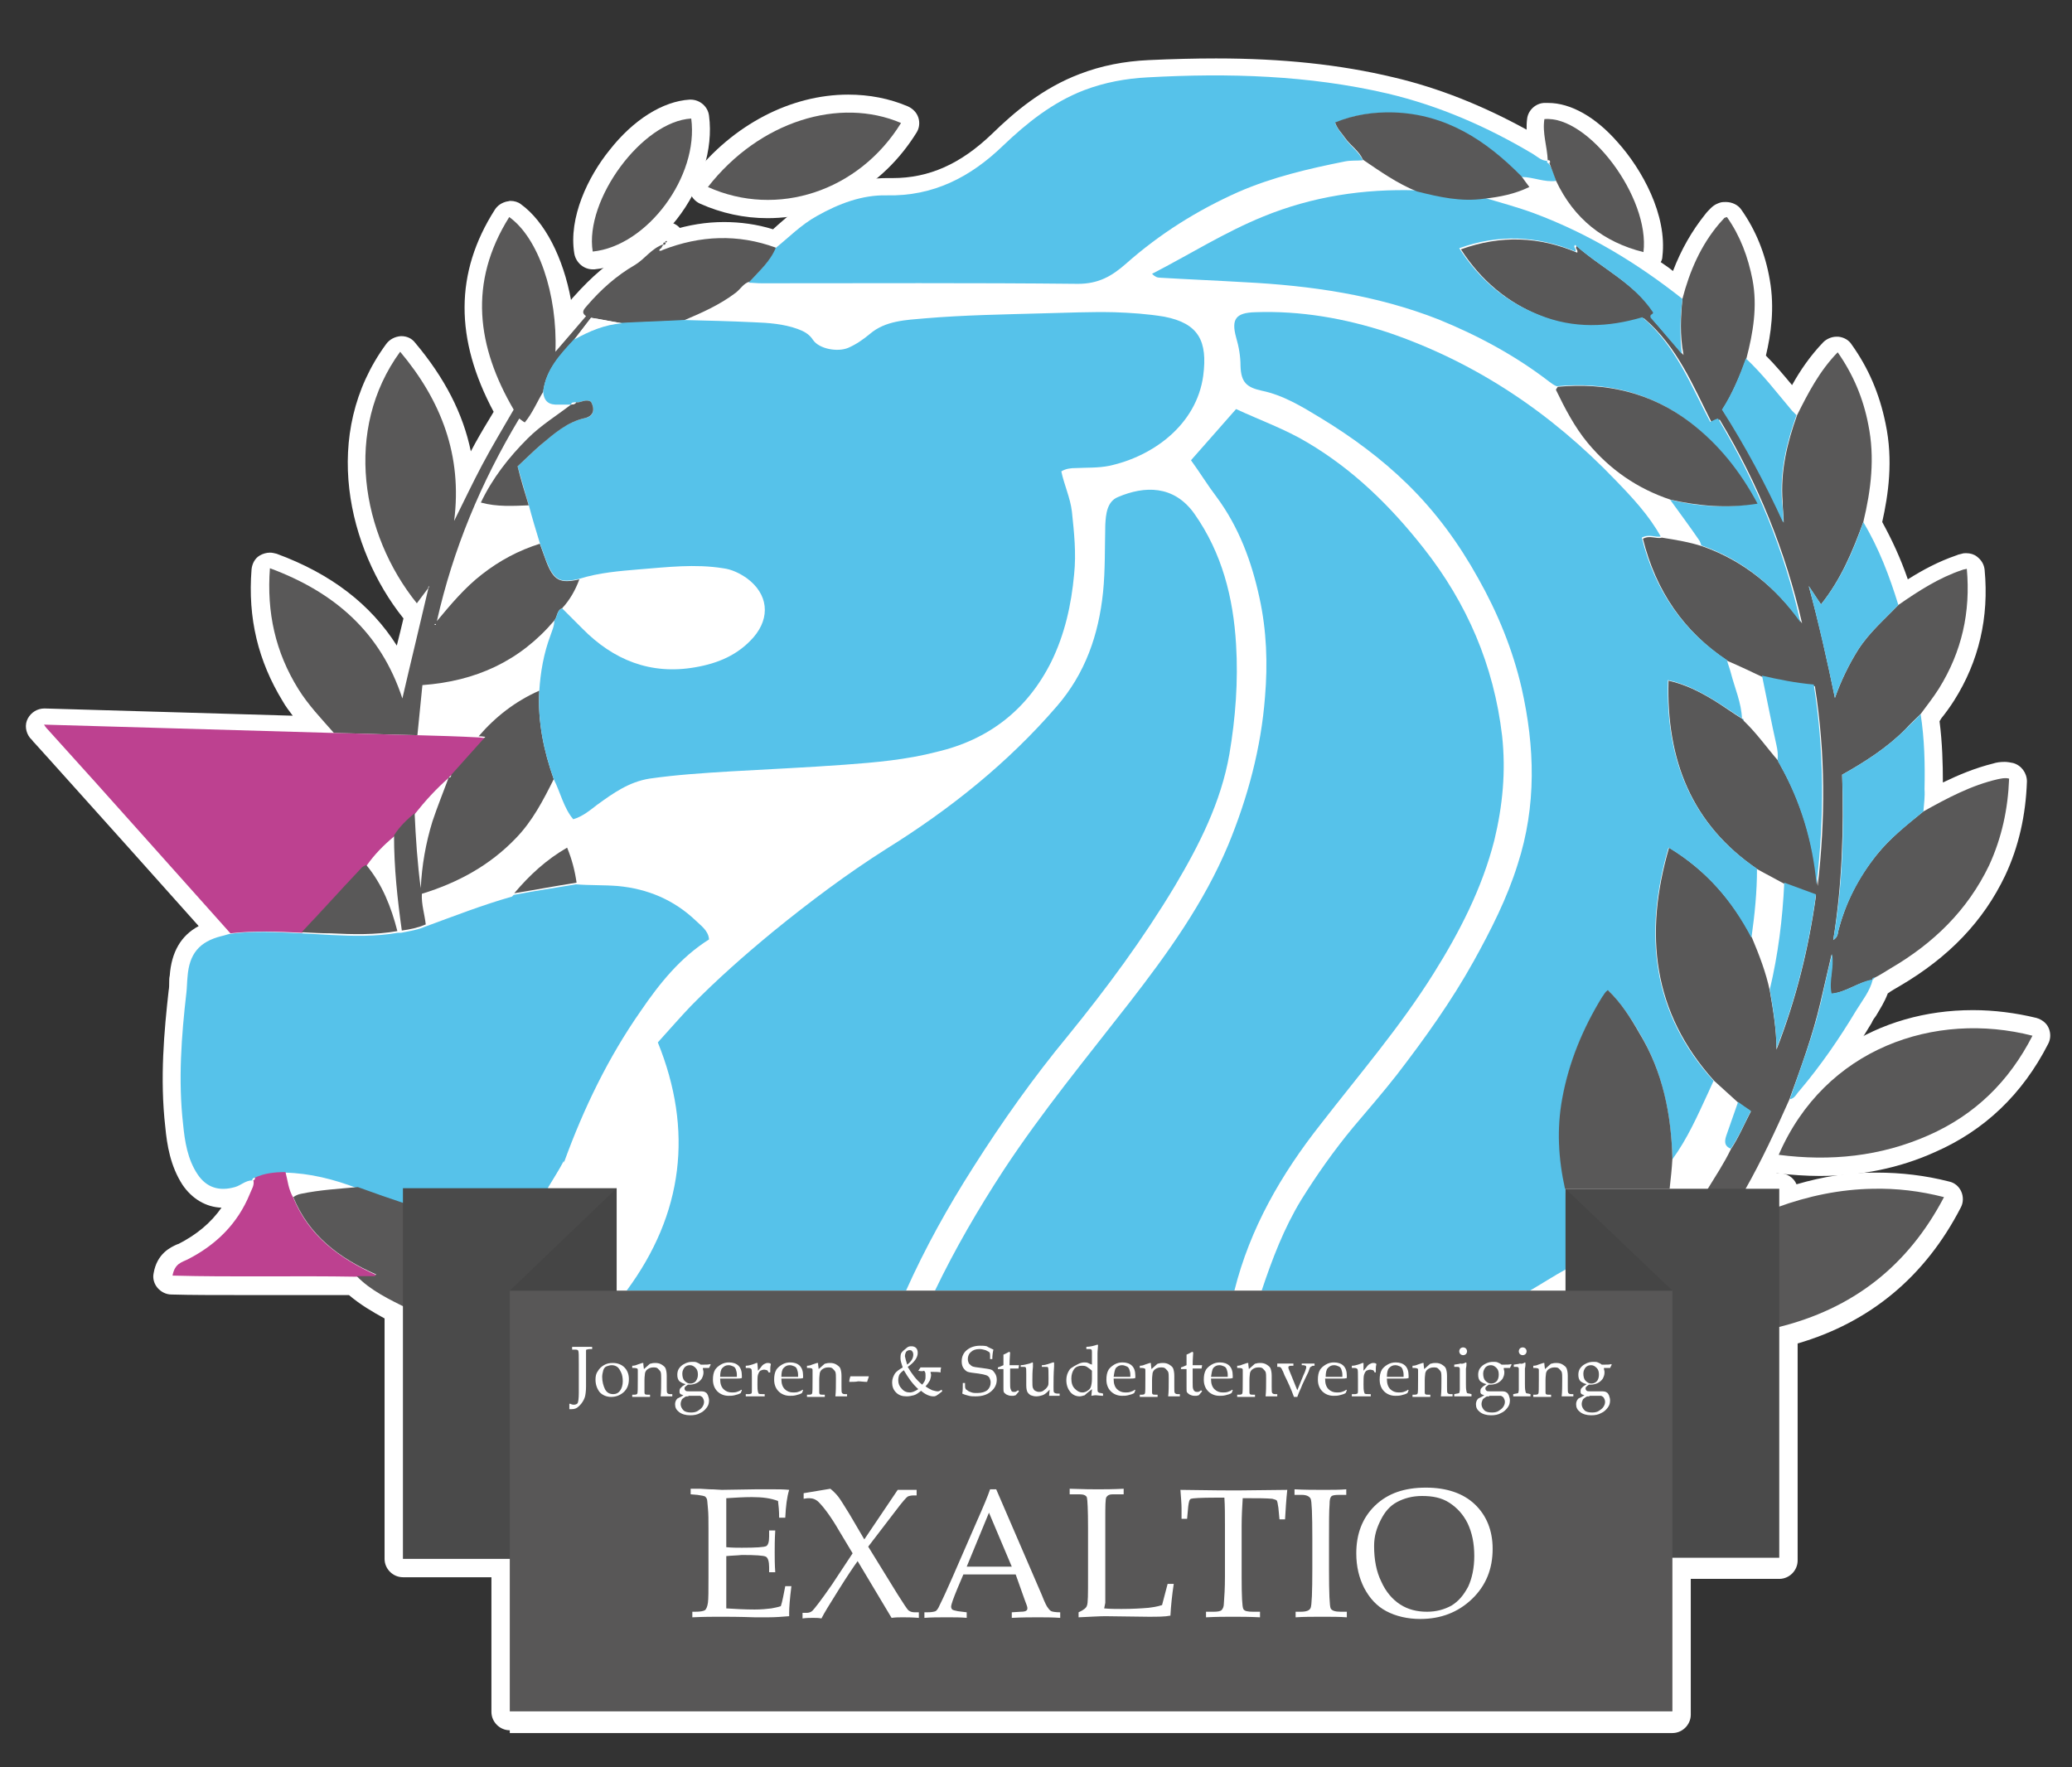 <?xml version="1.0" encoding="utf-8"?>
<!-- Generator: Adobe Illustrator 19.0.0, SVG Export Plug-In . SVG Version: 6.00 Build 0)  -->
<svg version="1.1" id="Laag_1" xmlns="http://www.w3.org/2000/svg" xmlns:xlink="http://www.w3.org/1999/xlink" x="0px" y="0px"
	 viewBox="0 0 372.3 317.5" style="enable-background:new 0 0 372.3 317.5;" xml:space="preserve">
<rect x="0" y="0" width="372.3" height="317.5" fill="#333333" stroke="none"/>
<style type="text/css">
	.st0{fill-rule:evenodd;clip-rule:evenodd;fill:#FFFFFF;}
	.st1{fill-rule:evenodd;clip-rule:evenodd;fill:#595858;}
	.st2{fill-rule:evenodd;clip-rule:evenodd;fill:#56C2EA;}
	.st3{fill-rule:evenodd;clip-rule:evenodd;fill:#BD4190;}
	.st4{fill-rule:evenodd;clip-rule:evenodd;fill:#4A4A4A;}
	.st5{fill:#585757;}
	.st6{fill:#FFFFFF;}
	.st7{fill-rule:evenodd;clip-rule:evenodd;fill:#454545;}
</style>
<g>
	<g>
		<path class="st0" d="M327,211.3c-2.5,0-5.2-0.2-7.9-0.5c-1-0.1-1.9-0.7-2.5-1.6s-0.6-2-0.2-2.9c6.7-15.5,20.9-24.8,38.1-24.8
			c3.8,0,7.7,0.5,11.4,1.4c1,0.3,1.8,0.9,2.2,1.8c0.4,0.9,0.4,2-0.1,2.9c-4.6,9-11.4,15.5-20.3,19.4
			C341.3,209.9,334.3,211.3,327,211.3L327,211.3z"/>
		<path class="st0" d="M319.5,207.5c9.3,1.2,18.3,0.3,26.9-3.5c8.4-3.7,14.5-9.7,18.7-17.9C347.7,181.6,327.9,188.3,319.5,207.5z"/>
		<path class="st0" d="M91.6,310.9c-1.8,0-3.3-1.5-3.3-3.3v-24.2H72.4c-1.8,0-3.3-1.5-3.3-3.3v-43.2c-2.2-1.2-4.4-2.5-6.4-4.2
			c-2.4,0-4.7,0-7.1,0l-12.3,0c-5,0-8.9,0-12.5-0.1c-1,0-1.9-0.5-2.5-1.2c-0.6-0.7-0.9-1.7-0.7-2.6c0.6-3.6,3.1-4.7,4.2-5.2l0.3-0.1
			c3.3-1.7,5.8-3.8,7.7-6.5c-2.8-0.1-5.3-1.6-7-4.1c-2.2-3.4-2.8-7.2-3.1-10.4c-1-8.7-0.2-17.3,0.6-24.5c0.1-0.5,0.1-1,0.1-1.5
			c0-0.4,0-0.8,0.1-1.2c0.3-4.2,2-7.2,5.2-8.9c-4.2-4.7-8.4-9.4-12.6-14.1c-4.7-5.2-9.3-10.4-14-15.6l-2.8-3.1
			c-0.2-0.2-0.4-0.4-0.6-0.7l-0.3-0.3c-0.8-1-1-2.4-0.4-3.5c0.6-1.1,1.7-1.8,3-1.8c0,0,44.6,1.3,44.6,1.3c-0.6-0.8-1.3-1.7-1.8-2.6
			c-4.4-7.2-6.3-14.9-5.6-23.7c0.1-1,0.6-2,1.5-2.5c0.5-0.3,1.2-0.5,1.8-0.5c0.4,0,0.8,0.1,1.2,0.2c9.8,3.6,16.9,9.1,21.6,16.5
			c0.4-1.6,0.8-3.2,1.2-4.9c0,0-0.1-0.1-0.1-0.1c-9.8-12.3-14.9-33-3-49.2c0.6-0.8,1.5-1.3,2.6-1.4c0,0,0.1,0,0.1,0
			c1,0,1.9,0.4,2.5,1.2c5.3,6.3,8.6,12.7,10,19.5c1-1.9,2.1-3.8,3.2-5.6c0.3-0.5,0.6-1,0.9-1.5c-7-13.1-7-25,0.2-36.3
			c0.5-0.8,1.3-1.3,2.2-1.5c0.2,0,0.4-0.1,0.6-0.1c0.7,0,1.4,0.2,1.9,0.6c4.3,3.1,7.6,9.6,9,17.2c0.2-0.3,0.4-0.5,0.5-0.6
			c3.3-3.7,6.3-6.2,9.5-8.1c0.5-0.3,1-0.7,1.5-1.2c1-0.9,2.3-2,4.1-2.7c0.4-0.1,0.7-0.2,1.1-0.2c0.4,0,0.9,0.1,1.3,0.3
			c3.2-1,6.3-1.5,9.5-1.5c2.9,0,5.9,0.4,8.8,1.3c0.3-0.3,0.7-0.6,1-0.9c1.7-1.5,3.5-3,5.7-4.2c5.1-2.8,9.4-4.1,13.7-4.1l1.1,0
			c6.5,0,12.2-2.5,17.9-8c4-3.9,9.1-8.2,15.7-10.7c3.9-1.5,8-2.3,12.4-2.5c4.3-0.2,8.3-0.3,12.1-0.3c11.9,0,22.3,1.1,31.9,3.4
			c8.1,1.9,16.1,5.1,23.9,9.4c0-0.6,0-1.3,0.1-2c0.2-1.5,1.5-2.7,3-2.8c0.3,0,0.5,0,0.8,0c4,0,8.5,2.5,12.5,7.1
			c4.3,4.8,8.9,13,8,20.5c0,0.3-0.1,0.7-0.3,1c0.7,0.5,1.5,1,2.2,1.6c1.5-3.9,3.4-7.2,5.8-10.2c0.3-0.4,0.7-0.8,1-1.1
			c0.7-0.7,1.4-0.9,1.7-1c0.3-0.1,0.7-0.1,1-0.1c1.1,0,2.2,0.5,2.8,1.4c2.6,3.7,4.3,7.9,5.1,12.6c0.9,5.1,0.2,9.8-0.7,13.6
			c1.7,1.7,3.2,3.5,4.7,5.3c1.5-2.7,3.3-5.3,5.6-7.7c0.6-0.6,1.5-1,2.4-1c0.1,0,0.2,0,0.3,0c1,0.1,1.9,0.6,2.4,1.4
			c3,4.2,5,8.8,6.1,14.2c1.4,6.6,0.5,12.8-0.6,17.7c1.7,3.1,3.3,6.5,4.6,10.3c2.7-1.7,5.5-3.2,8.7-4.3c0.2-0.1,0.5-0.2,1-0.3
			c0.3-0.1,0.5-0.1,0.8-0.1c0.7,0,1.4,0.2,1.9,0.6c0.8,0.6,1.3,1.4,1.4,2.4c0.8,8.5-1,16.4-5.5,23.5c-0.7,1.1-1.5,2.2-2.3,3.2
			c-0.1,0.2-0.2,0.3-0.3,0.5c0.5,3.9,0.6,7.7,0.6,11c2.9-1.4,5.8-2.6,9-3.4c0.6-0.2,1.3-0.3,2.1-0.3c0.5,0,1,0.1,1.5,0.2
			c1.5,0.4,2.5,1.8,2.5,3.3c-0.2,6.1-1.5,11.8-3.9,16.9c-3.9,8.2-10.1,14.7-19,19.9c-0.7,0.4-1.4,0.8-2.1,1.3c0,0,0,0,0,0
			c-0.6,1.6-1.4,2.8-2.1,4c-0.3,0.4-0.6,0.8-0.8,1.3c-3.3,5.5-6.7,10.3-10.4,14.8l-0.2,0.3c-0.3,0.4-0.8,1.1-1.6,1.6
			c-1.4,3.2-3.1,6.8-4.9,10.3h0.5c1.4,0,2.6,0.8,3.1,2c4.8-1.4,9.3-2.1,13.7-2.1l0.7,0c4.4,0,8.7,0.5,13,1.6c1,0.2,1.8,0.9,2.2,1.8
			c0.4,0.9,0.4,2-0.1,2.9c-6.4,12.4-16.3,20.6-29.3,24.4v39c0,1.8-1.5,3.3-3.3,3.3h-15.9v24.4c0,1.8-1.5,3.3-3.3,3.3H91.6z"/>
		<path class="st0" d="M319.7,216.7v-3.2h-6c3-5.2,5.5-10.7,7.9-16.1c0.9-0.1,1.3-1,1.8-1.5c3.8-4.5,7.1-9.3,10.1-14.3
			c1.1-1.8,2.5-3.5,3-5.6c0.3,0,0.4-0.2,0.4-0.4c1-0.6,1.9-1.1,2.9-1.7c7.6-4.5,13.8-10.4,17.7-18.5c2.3-4.9,3.5-10.1,3.6-15.6
			c-0.8-0.2-1.4,0-2,0.1c-4.8,1.2-9.1,3.5-13.4,5.8c0.1-1.3,0.2-2.6,0.3-3.9c0.1-4.5,0-9-0.7-13.5c1.1-1.5,2.3-3,3.3-4.6
			c4.1-6.5,5.7-13.7,5-21.5c-0.4,0.1-0.6,0.1-0.8,0.2c-4.2,1.4-7.9,3.8-11.5,6.3c-1.5-5.2-3.5-10.2-6.3-14.9
			c1.4-5.8,2.1-11.6,0.9-17.5c-1-4.6-2.7-8.9-5.5-13c-3.3,3.4-5.4,7.3-7.3,11.3c-0.3-0.3-0.5-0.5-0.8-0.8c-2.6-3.2-5.2-6.5-8.3-9.4
			c1.2-4.6,2-9.3,1.1-14.1c-0.7-4.1-2.2-7.9-4.6-11.3c-0.2,0.1-0.4,0.1-0.5,0.2c-0.3,0.3-0.6,0.6-0.9,1c-3.3,4-5.3,8.6-6.6,13.5
			c-8.1-6.4-16.9-11.7-26.6-15.2c-3-1-6-1.9-9-2.8c2.7-0.3,5.4-0.9,8.1-2.1c-0.5-0.7-0.9-1.3-1.4-1.9c2.1,0,4.1,0.9,6.2,0.7
			c-0.4-1.1-0.8-2.2-1.2-3.2c-0.1,0-0.1-0.1-0.2-0.1c0.1,0,0.1,0.1,0.2,0.1c0.4,1.1,0.8,2.2,1.2,3.2c3.2,6.8,8.5,11,15.8,12.8
			c1.1-9.8-9.9-24.6-17.8-23.9c-0.4,2.5,0.6,4.9,0.6,7.4c0,0,0,0,0,0c0,0,0,0,0,0c-1,0-1.7-0.7-2.5-1.2c-8.2-5-16.9-8.7-26.2-10.9
			c-14.2-3.3-28.6-3.7-43.1-2.9c-3.9,0.2-7.7,0.9-11.4,2.3c-5.7,2.1-10.3,5.8-14.6,10c-5.8,5.6-12.5,9.1-20.9,8.9
			c-4.5-0.1-8.6,1.5-12.5,3.7c-2.9,1.6-5.1,3.9-7.6,5.9c-6.8-2.5-13.6-2.2-20.4,0.5c-0.1-0.1-0.2-0.2-0.2-0.3
			c0.1-0.2,0.3-0.4,0.4-0.6c-2,0.7-3.2,2.6-5,3.6c-3.3,1.9-6.1,4.5-8.6,7.3c-0.5,0.6-1.2,1.2-0.2,1.9c-1.8,2.1-3.6,4.1-5.5,6.4
			c0.4-10.4-3.1-20.5-8.3-24.2c-7.4,11.8-5.8,23.3,0.8,34.6c-1.9,3.4-3.9,6.6-5.7,10c-1.8,3.3-3.4,6.7-5,10
			c1.5-11.7-2.2-21.5-9.7-30.4c-10.2,13.9-7,32.7,2.9,45.2c0.6-0.9,1.2-1.7,2.1-2.8c-1.6,6.9-3.2,13.4-4.7,19.9
			c-3.9-11.9-12.2-19.1-23.8-23.4c-0.6,8.1,1.1,15.2,5.1,21.7c1.8,2.9,4.2,5.3,6.4,7.9c-17.2-0.5-34.4-1-52-1.5
			c0.4,0.5,0.6,0.7,0.8,1c5.6,6.2,11.2,12.5,16.8,18.7c5.3,5.9,10.6,11.8,15.9,17.8c-0.5,0.1-1,0.3-1.5,0.4c-4,1-5.8,3.2-6.1,7.3
			c-0.1,1-0.1,1.9-0.2,2.8c-0.9,7.9-1.5,15.8-0.6,23.7c0.3,3.1,0.8,6.2,2.6,9c1.6,2.4,4,3.2,6.7,2.3c1.1-0.3,1.9-1.2,3.1-1.2l0,0
			l0,0l0,0c0,0,0,0,0,0c0,0,0,0,0,0c0.3,0.9-0.3,1.7-0.6,2.5c-2.2,5.4-6.1,9.2-11.2,11.8c-1,0.5-2.3,0.7-2.7,2.9
			c11.1,0.3,22.1,0,33.1,0.2c2.4,2.4,5.4,3.9,8.3,5.5V280h19.2v27.5h208.9v-27.7h19.2v-41.5c13.3-3.3,23.2-11,29.6-23.4
			c-4.3-1-8.6-1.5-12.8-1.5C330.7,213.6,325.1,214.8,319.7,216.7z M314.7,168.4c-2.6-5-5.9-9.3-10.2-12.9
			C308.8,159,312.1,163.4,314.7,168.4c0.5-4.1,1-8.2,1-12.4c1.6,0.9,3.2,1.7,4.8,2.6c-0.3,6.5-1,12.9-2.6,19.2
			C317.1,174.6,316,171.5,314.7,168.4z M281.2,228.1v3.8h-14.4c3.4,0,6.2,0,8,0C276.8,230.8,279.3,229.3,281.2,228.1z M325.6,153.3
			c-1.1-5.6-3-10.9-5.9-16c-0.1-0.2-0.2-0.4-0.3-0.7c0.1,0.2,0.2,0.4,0.3,0.7C322.5,142.3,324.5,147.7,325.6,153.3z M316.6,121.4
			c0.9,4.2,1.7,8.4,2.6,12.6c0.2,0.9,0.3,1.7,0.2,2.6c0,0,0,0,0,0l0,0c-2.1-2.4-3.9-5-6.2-7.2c0-0.2,0-0.4-0.3-0.4
			c-0.1-2.9-1.3-5.5-2-8.2c-0.2-0.8-0.5-1.5-0.7-2.3C312.4,119.5,314.5,120.5,316.6,121.4z M101,109.3c1.4-1.5,2.4-3.3,3.1-5.2
			c3.5-1.1,7.2-1.3,10.8-1.7c5-0.5,10-1.1,15-0.2c1.6,0.3,3,0.9,4.3,1.8c3.9,2.7,4.4,7,1.2,10.6c-2.8,3.2-6.5,4.7-10.5,5.4
			c-8,1.3-14.7-1.3-20.3-7C103.3,111.7,102.2,110.5,101,109.3c-0.8,0.3-0.9,1-1.1,1.6C100.1,110.3,100.2,109.6,101,109.3z
			 M93.2,75.1c0.4,0.2,0.7,0.4,1,0.7c1.4-1.7,2.2-3.7,3.3-5.5c0,1.8,1,2.5,2.8,2.4c0.7-0.1,1.5,0,2.2,0c0,0,0,0,0,0c0,0,0,0,0,0l0,0
			c0,0,0,0,0,0c-2.6,2-5.5,3.7-7.8,6.1c-3.4,3.4-6.3,7.1-8.4,11.5c3,0.7,5.8,0.6,8.6,0.5c0.7,2.3,1.4,4.6,2,6.9
			c-3.8,1.2-7.3,3-10.4,5.5c-3.1,2.4-5.6,5.4-8.1,8.4C81.3,98.7,86.3,86.6,93.2,75.1z M77,105.3c0,0.1,0,0.2,0.1,0.3
			c0,0-0.1,0-0.1,0c0,0,0.1,0,0.1,0C77,105.4,77,105.4,77,105.3z M75.8,123c9.6-0.6,17.6-4.2,23.7-11.6c0,1-0.4,1.8-0.7,2.7
			c-1.2,3.2-1.8,6.6-2,10c-4.2,1.9-7.9,4.7-10.9,8.2c-3.7-0.1-7.4-0.2-11.1-0.4C75.2,129.1,75.5,126.1,75.8,123z M71.5,167.3
			c-1.1-4.3-2.8-8.4-5.6-11.9c-0.3,0.2-0.7,0.3-0.9,0.6c0.2-0.3,0.6-0.4,0.9-0.6c1.4-2,3-3.7,4.9-5.2l0,0c0,5.7,0.6,11.4,1.4,17.1
			C71.9,167.3,71.7,167.3,71.5,167.3z M74.4,146.3c-0.7,0.6-1.4,1.2-2,1.8C73,147.4,73.7,146.8,74.4,146.3c1.9-2.4,4-4.6,6.2-6.6
			l0,0c0,0,0,0,0,0c-1,2.7-2.1,5.3-3,8c-1.2,3.9-1.9,7.9-2.1,12C74.9,155.3,74.6,150.8,74.4,146.3z M47.1,211.2
			c1.3-0.4,2.7-0.5,4.1-0.6l0,0C49.8,210.6,48.4,210.8,47.1,211.2z M51.2,210.6c4.5,0,8.8,1.2,13,2.8c-3.4,0.3-6.9,0.4-10.2,1.2
			c-0.5,0.1-1,0.2-1.4,0.6C51.7,213.7,51.6,212.1,51.2,210.6z M269.9,132.2c-1.5-12.6-6.3-23.7-14.1-33.7
			c-5.9-7.5-12.7-14.1-20.9-19c-4-2.4-8.4-4-12.8-6c-2.7,3.1-5.3,6.1-8.1,9.2c1.5,2.2,3,4.4,4.6,6.6c4,5.4,6.3,11.6,7.7,18.1
			c1.3,5.9,1.4,11.9,1,17.8c-0.6,9.2-3,18-6.6,26.6c-4.4,10.4-10.9,19.5-17.8,28.4c-7.7,9.9-15.7,19.5-22.6,30.1
			c-4.5,7-8.7,14.1-12.3,21.6c0.1,0,0.3,0,0.6,0h-5.8c3.5-7.7,7.6-15,12.1-22.2c5.2-8.2,10.9-16.1,17-23.6
			c7-8.5,13.6-17.4,19.2-26.9c4.4-7.4,8.3-15.1,9.8-23.7c1.1-6.5,1.6-13.1,1.2-19.7c-0.5-8.4-2.5-16.4-7.5-23.5
			c-3.7-5.2-9-5.1-13.7-3c-2,0.9-2.2,3.1-2.3,5c-0.1,4,0,8-0.4,12.1c-0.8,7.7-3.2,14.6-8.3,20.5c-8.8,10.2-19.3,18.4-30.6,25.6
			c-7.2,4.5-13.9,9.6-20.4,14.9c-5.2,4.2-10.2,8.6-14.8,13.4c-2.1,2.1-4,4.3-5.9,6.5c6.4,15.8,4.6,30.8-5.6,44.6h-1.7v-18.5h-9
			c-0.2-1.6-0.3-3.2-0.4-4.8c3.5-9.5,7.8-18.6,13.7-26.9c3.4-5,7.2-9.7,12.3-13.1c-0.1-1.7-1.5-2.6-2.4-3.4c-3.9-3.8-8.6-5.8-14-6.2
			c-2.5-0.2-5-0.1-7.5-0.3c-0.3-2.1-0.8-4.1-1.7-6.3c-3.8,2.2-6.8,5-9.5,8.2l0,0c-0.1,0.1-0.2,0.2-0.3,0.3
			c-5.3,1.5-10.4,3.5-15.6,5.4c-0.2-1.8-0.8-3.6-0.7-5.5c6.5-2,12.2-5.2,16.9-10c3-3.1,4.9-6.9,6.8-10.6c1.2,2.4,1.8,5.2,3.7,7.3
			c1.8-0.4,3-1.5,4.3-2.6c2.8-2.2,5.6-4.1,9.4-4.7c4.8-0.8,9.7-1.1,14.6-1.3c6.8-0.4,13.6-0.7,20.5-1.2c5.5-0.4,11.1-0.9,16.5-2.3
			c9.3-2.3,16.3-7.6,20.6-16.2c2.4-4.9,3.7-10.2,4.1-15.7c0.3-3.8,0-7.6-0.4-11.3c-0.3-2.5-1.4-4.8-1.9-7.2c0.9-0.5,1.7-0.6,2.6-0.6
			c2-0.1,4,0,6-0.4c7.9-1.7,15.7-7.3,16.9-16.2c0.9-6.2-0.7-9.5-7-10.6c-3-0.6-6-0.8-9-0.8c-4.2-0.1-8.5,0.1-12.8,0.2
			c-7.1,0.2-14.2,0.3-21.2,0.9c-3.4,0.3-7.1,0.4-9.9,2.8c-1.2,1-2.5,1.8-3.9,2.5c-1.9,0.9-5.3,0.3-6.3-1.4c-0.7-1.1-1.7-1.6-2.8-2
			c-2.6-0.9-5.2-1.1-7.9-1.2c-4.2-0.2-8.4-0.2-12.6-0.4c3.3-1.3,6.5-2.8,9.4-5c0.8-0.6,1.3-1.7,2.5-2c0.7,0,1.5,0.1,2.3,0.1
			c19,0,37.9-0.1,56.9,0.1c3.6,0,6.1-1.4,8.6-3.6c6-5.4,12.8-9.7,20.2-12.9c6.2-2.7,12.7-4.2,19.2-5.5c1-0.2,2.1-0.1,3.2-0.2
			c3.1,2.1,6.2,4.3,9.7,5.7c-9.5-0.3-18.7,1.1-27.5,4.7c-6.9,2.8-13.2,6.8-20,10.3c0.5,0.5,0.9,0.6,1.5,0.7c5,0.2,10,0.5,15,0.8
			c12,0.6,23.7,2.3,35,6.7c7.1,2.8,13.8,6.5,19.9,11.2c0.4,0.3,0.9,0.5,1.3,0.8c-0.1,0.2-0.4,0.5-0.3,0.6c1.7,3.3,3.3,6.6,5.7,9.5
			c4.1,4.8,9,8.3,14.9,10.2c1.8,2.5,3.5,4.9,5.3,7.4c0.2,0.2,0.2,0.6,0.3,0.8c-2.4-0.8-4.9-1.2-7.4-1.6c-2.2-3.8-5.2-7-8.1-10.1
			c-11.6-12.1-25-21.2-41-26.6c-7.7-2.6-15.6-4-23.8-3.6c-3.4,0.1-4.2,1.2-3.4,4.5c0.4,1.7,0.8,3.4,0.8,5.2c0.1,2.9,1.1,3.8,3.8,4.4
			c3.9,0.8,7.2,2.9,10.6,4.9c5.6,3.4,10.9,7.3,15.6,11.9c5,5,9.2,10.7,12.7,16.9c3.5,6.2,6.2,12.8,7.8,19.7
			c2.5,10.6,2.7,21.3-0.7,31.7c-1.9,6.1-4.9,11.8-7.9,17.4c-4,7.2-8.7,13.9-13.8,20.4c-2.5,3.3-5.2,6.4-7.9,9.5
			c-3.4,4.1-6.5,8.5-9.3,13c-3.2,5.1-5.3,10.6-7.1,16.3c0.3,0,0.8,0,1.2,0h-6.1c2.8-11.2,8.4-20.9,15.5-30
			c6.9-8.9,14.3-17.4,20.3-27.1c4.7-7.5,8.7-15.3,10.9-23.9C270,144.8,270.6,138.6,269.9,132.2z M300,213.6c0.1-1.8,0.3-3.6,0.5-5.4
			c2.7-3.6,4.5-7.8,6.4-11.9c0.3-0.7,0.7-1.5,1-2.2c1.4,1.3,2.9,2.6,4.3,3.9c-0.7,2-1.4,3.9-2.1,6c-0.3,1-0.5,2,0.8,2.4
			c-1.1,2.5-2.8,4.8-4.2,7.2H300z"/>
		<path class="st0" d="M137.9,39.2c-4.2,0-8.3-0.9-12.1-2.6c-0.9-0.4-1.6-1.2-1.9-2.2c-0.2-1,0-2,0.6-2.8
			c7.2-9.2,17.6-14.6,27.9-14.6c3.8,0,7.4,0.7,10.7,2.1c0.9,0.4,1.6,1.1,1.9,2c0.3,0.9,0.2,1.9-0.3,2.7
			C158.7,33.5,148.7,39.2,137.9,39.2C137.9,39.2,137.9,39.2,137.9,39.2z"/>
		<path class="st0" d="M161.9,22.1c-11.1-4.7-25.5-0.4-34.7,11.5C139.5,39.2,154.3,34.4,161.9,22.1z"/>
		<path class="st0" d="M106.5,48.4c-1.6,0-3-1.2-3.3-2.8c-1.1-6.5,2.5-13.9,6.3-18.6c4.3-5.5,9.6-8.8,14.4-9.1c0.1,0,0.1,0,0.2,0
			c1.6,0,3.1,1.2,3.3,2.9c0.8,6-1.4,13-5.8,18.6c-4.1,5.2-9.5,8.5-14.8,9C106.7,48.4,106.6,48.4,106.5,48.4z"/>
		<path class="st0" d="M124.2,21.2c-8.8,0.6-19.2,14.7-17.7,23.9C116.3,44.1,125.6,31.6,124.2,21.2z"/>
		<path class="st0" d="M119.2,47.2c-1.5,0-2.9-1.1-3.2-2.6c-0.3-1.1,0-2.2,0.7-3.1c0.6-0.8,1.8-1.3,2.8-1.3c0.1,0,0.3,0,0.4,0
			c1.8,0.2,3.1,1.7,3,3.5c-0.1,1.8-1.5,3.2-3.3,3.4C119.4,47.2,119.3,47.2,119.2,47.2z"/>
		<path class="st0" d="M119.6,43.6c-0.2,0-0.4,0-0.3,0.3C119.4,43.9,119.5,43.8,119.6,43.6z"/>
		<path class="st0" d="M119.1,47.3c-0.9,0-1.9-0.4-2.5-1.1c-0.9-1-1.1-2.5-0.4-3.7c0-0.1,0.1-0.2,0.2-0.3c0.3-0.5,0.8-0.9,1.3-1.2
			l0,0c0.4-0.2,0.9-0.3,1.3-0.4c0.1,0,0.1,0,0.2,0c1.5,0,2.8,1,3.2,2.5c0.1,0.4,0.1,0.7,0.1,1.1c-0.1,1.2-0.8,2.3-1.9,2.8
			c-0.1,0.1-0.3,0.1-0.4,0.2C119.9,47.2,119.5,47.3,119.1,47.3z"/>
		<path class="st0" d="M119.2,43.9C119.2,43.9,119.2,43.9,119.2,43.9C119.2,43.9,119.1,44,119.2,43.9C119.2,44,119.2,44,119.2,43.9
			C119.2,43.9,119.2,43.9,119.2,43.9z"/>
		<path class="st0" d="M119.6,46.8c-1.5,0-2.8-1-3.2-2.4c-0.3-1-0.1-2.3,0.5-3.1c0.6-0.8,1.7-1.4,2.8-1.4c0.1,0,0.2,0,0.3,0
			c1.2,0.1,2.2,0.8,2.7,1.9c0.4,0.9,0.4,2.2-0.1,3.1c-0.5,0.9-1.6,1.6-2.6,1.8C119.9,46.8,119.8,46.8,119.6,46.8z"/>
		<path class="st0" d="M119.8,43.3c-0.2,0-0.2,0.1-0.2,0.3C119.7,43.5,119.9,43.5,119.8,43.3z"/>
		<path class="st0" d="M119.2,46.9c-1.7-0.2-2.9-1.6-2.9-3.3c0-0.4,0.1-0.7,0.2-1.1c0.4-1.1,1.3-2,2.5-2.2c0.2,0,0.4-0.1,0.7-0.1
			c1.5,0,2.9,1,3.2,2.6c0,0.1,0.1,0.3,0.1,0.4c0.1,0.9-0.2,1.8-0.7,2.4c-0.6,0.7-1.4,1.1-2.2,1.2c-0.1,0-0.2,0-0.4,0
			C119.4,46.9,119.3,46.9,119.2,46.9z"/>
		<path class="st0" d="M119.6,43.5C119.6,43.5,119.6,43.5,119.6,43.5C119.6,43.6,119.6,43.6,119.6,43.5
			C119.6,43.6,119.6,43.6,119.6,43.5C119.6,43.6,119.6,43.6,119.6,43.5z"/>
	</g>
	<g>
		<path class="st1" d="M302.3,53.7c1.3-5,3.3-9.6,6.6-13.5c0.3-0.3,0.6-0.7,0.9-1c0.1-0.1,0.2-0.1,0.5-0.2c2.4,3.4,3.8,7.2,4.6,11.3
			c0.9,4.8,0.1,9.5-1.1,14.1c-1.2,3.2-2.5,6.3-4.3,9.2c4.2,6.5,7.8,13.2,11,20.3c0-1.3-0.2-2.6-0.2-3.8c-0.4-5.4,0.8-10.5,2.6-15.5
			c2-4,4-7.9,7.3-11.3c2.8,4,4.6,8.3,5.5,13c1.2,5.9,0.5,11.7-0.9,17.5c-1.9,5.2-4,10.3-7.6,14.8c-0.8-1.2-1.5-2.2-2.2-3.3
			c1.8,6.6,3.3,13.3,4.7,20.1c1.1-3.1,2.5-6,4.2-8.7c2-3.1,4.7-5.4,7.2-8c3.6-2.5,7.3-4.9,11.5-6.3c0.2-0.1,0.5-0.1,0.8-0.2
			c0.7,7.8-0.9,14.9-5,21.5c-1,1.6-2.2,3.1-3.3,4.6c-0.9,0.9-1.9,1.8-2.8,2.8c-3.3,3.3-7.2,5.8-11.3,8.1c0.3,9.9,0,19.7-1.6,29.7
			c0.8-0.5,0.8-1.1,0.9-1.6c1.3-5.1,3.6-9.6,6.9-13.7c2.4-3,5.4-5.4,8.4-7.8c4.3-2.4,8.6-4.7,13.4-5.8c0.6-0.1,1.2-0.3,2-0.1
			c-0.2,5.4-1.3,10.6-3.6,15.6c-3.9,8.1-10,14-17.7,18.5c-1,0.6-1.9,1.2-2.9,1.7c-0.2,0.1-0.4,0.1-0.4,0.4l0,0
			c-2.6,0.4-4.7,2.2-7.4,2.5c-0.5-2.3,0.5-4.5,0.1-7.1c-0.7,3.1-1.4,5.9-2,8.6c-1.4,6-3.5,11.7-5.6,17.5c-2.4,5.4-5,11-7.9,16.1
			c-2.3,0-4.5,0-6.8,0c1.4-2.3,3-4.7,4.2-7.2c1.4-2.1,2.4-4.5,3.6-6.8c-0.9-0.6-1.6-1.1-2.3-1.6c-1.4-1.3-2.9-2.6-4.3-3.9
			c-11.1-12.3-12.6-26.4-8.1-41.9c6.7,4.1,11.4,9.5,14.9,16.2c1.3,3.1,2.5,6.2,3.2,9.5c0.6,3.5,1.2,7,1.2,10.6
			c3.5-9,5.8-18.2,7.1-27.7c-1.9-0.7-3.8-1.4-5.7-2.1c-1.6-0.9-3.2-1.7-4.8-2.6c-11.9-8.1-16.4-19.7-16-33.9c3.1,0.7,5.6,2,8.1,3.5
			c1.8,1.1,3.4,2.3,5.2,3.4l0,0c0.1,0.1,0.2,0.3,0.3,0.4c2.3,2.2,4.1,4.8,6.2,7.2l0,0c0.1,0.2,0.2,0.4,0.3,0.7
			c3.8,6.7,5.9,14,6.7,21.7c1.4-12,1.4-23.9-0.5-35.9c-3.3-0.3-6.3-1-9.3-1.6c-2.1-1-4.2-2-6.3-2.9c-8-5.3-13-12.7-15.3-22
			c1.3-0.7,2.4,0.1,3.4-0.2c2.5,0.4,5,0.8,7.4,1.6c7.4,2.6,13.2,7.5,17.8,13.8c-3-13-7.9-25.1-14.8-36.6c-0.4,0.2-0.7,0.4-1.4,0.6
			c-3.4-6.7-6.2-13.7-12.2-18.8c-6,1.8-12.3,2.1-18.5-0.4c-6-2.4-10.8-6.4-14.4-12c7.2-2.6,14.1-2.3,20.9,0.6
			c0.2-0.6-0.5-0.7-0.1-1.2c4.6,4.1,10.4,6.7,14,12.1c0.2,0.4-0.7,0.3-0.4,1c1.7,2,3.6,4.2,5.6,6.5C301.8,60.1,302,56.9,302.3,53.7z
			"/>
		<path class="st2" d="M115.1,181.7c-5.8,8.3-10.2,17.4-13.7,27c-1,1.6-2,3.2-2.9,4.9c-3.7,4.4-8.5,6-14.1,5.6
			c-3.9-0.3-7.5-1.5-11.3-2.6c-3-1.1-5.9-2.1-8.9-3.1c-4.2-1.6-8.5-2.7-13-2.8c-1.9,0.1-3.7,0.3-5.5,1c-0.2,0-0.4,0.1-0.4,0.4l0,0
			c-1.2,0-2,0.9-3.1,1.2c-2.8,0.8-5.1,0.1-6.7-2.3c-1.8-2.7-2.3-5.9-2.6-9c-0.9-7.9-0.3-15.9,0.6-23.7c0.1-0.9,0.1-1.9,0.2-2.8
			c0.3-4.1,2.1-6.3,6.1-7.3c0.5-0.1,1-0.3,1.5-0.4c4.3-0.6,8.6-0.3,12.9-0.1c1.8,0.1,3.5,0.2,5.3,0.3c4,0.2,8,0.3,12-0.4
			c0.2,0,0.4,0,0.6,0c1.5-0.3,2.9-0.5,4.3-1.1c5.2-1.9,10.3-3.9,15.6-5.4c0.1-0.1,0.2-0.2,0.3-0.3l0,0c3.7-0.7,7.5-1.3,11.2-1.9
			c2.5,0.2,5,0.1,7.5,0.3c5.4,0.5,10.1,2.5,14,6.2c0.9,0.9,2.3,1.8,2.4,3.4C122.3,172,118.5,176.7,115.1,181.7z"/>
		<path class="st2" d="M279.6,32.5c-2.1,0.3-4.1-0.7-6.2-0.7c-6.3-6.4-13.6-11.2-23-11.5c-3.6-0.1-7.1,0.3-10.5,1.8
			c0.4,1.1,1.2,1.9,1.8,2.8c1,1.4,2.4,2.3,3.2,3.9c-1.1,0.1-2.2,0-3.2,0.2c-6.5,1.3-13,2.8-19.2,5.5c-7.4,3.3-14.1,7.5-20.2,12.9
			c-2.5,2.2-4.9,3.6-8.6,3.6c-19-0.2-37.9-0.1-56.9-0.1c-0.8,0-1.5-0.1-2.3-0.1c1.7-2,3.7-3.6,4.7-6.1c2.5-2,4.7-4.3,7.6-5.9
			c3.9-2.2,8.1-3.8,12.5-3.7c8.4,0.2,15.1-3.3,20.9-8.9c4.3-4.1,8.9-7.8,14.6-10c3.7-1.4,7.5-2.1,11.4-2.3
			c14.5-0.8,28.9-0.4,43.1,2.9c9.3,2.2,18,6,26.2,10.9c0.8,0.5,1.5,1.2,2.5,1.2l0,0c-0.1,0.3,0.1,0.4,0.3,0.5
			C278.9,30.3,279.3,31.4,279.6,32.5z"/>
		<path class="st1" d="M139.4,44.5c-1,2.5-3,4.2-4.7,6.1c-1.1,0.3-1.6,1.3-2.5,2c-2.9,2.2-6.1,3.6-9.4,5c-3.7,0.2-7.3,0.3-11,0.5
			c-1.8-0.3-3.7-0.7-5.6-1c-1,1.3-2,2.6-3,3.9c-2.5,2.8-5.1,5.4-5.6,9.4c-1.1,1.8-1.9,3.8-3.3,5.5c-0.4-0.2-0.7-0.5-1-0.7
			c-6.9,11.5-11.9,23.5-14.8,36.4c2.5-3,5-6,8.1-8.4c3.2-2.5,6.6-4.3,10.4-5.5c0.4,1.1,0.8,2.2,1.2,3.3c1.3,3.3,2.4,3.9,5.9,3.1
			c-0.7,1.9-1.7,3.7-3.1,5.2c-1,0.4-0.8,1.5-1.4,2.2c-6.2,7.3-14.1,10.9-23.7,11.6c-0.3,3.1-0.6,6-0.9,9c-5-0.1-10-0.3-15-0.4
			c-2.2-2.5-4.6-5-6.4-7.9c-4.1-6.6-5.7-13.7-5.1-21.7c11.6,4.3,19.9,11.5,23.8,23.4c1.5-6.5,3.1-13,4.7-19.9
			c-0.9,1.2-1.5,2-2.1,2.8C64.9,96,61.7,77.2,71.9,63.2c7.4,8.8,11.2,18.7,9.7,30.4c1.7-3.4,3.3-6.8,5-10c1.8-3.4,3.8-6.7,5.7-10
			c-6.6-11.3-8.2-22.8-0.8-34.6c5.2,3.7,8.7,13.8,8.3,24.2c2-2.3,3.7-4.3,5.5-6.4c-1-0.7-0.3-1.3,0.2-1.9c2.5-2.9,5.3-5.4,8.6-7.3
			c1.8-1.1,3-3,5.1-3.7l0,0c-0.1,0.2-0.3,0.5-0.4,0.7c-0.1,0.1-0.3,0.1-0.2,0.4c0.2,0,0.3,0,0.5-0.1C125.8,42.3,132.6,42,139.4,44.5
			z M78.3,112.2c0,0-0.1-0.1-0.1-0.1c0,0-0.1,0.1-0.1,0.1c0,0,0.1,0.1,0.1,0.1C78.2,112.3,78.3,112.3,78.3,112.2z M77,105.3
			c0,0.1,0,0.2-0.1,0.3c0,0,0.1,0,0.1,0C77.1,105.4,77.1,105.4,77,105.3z"/>
		<path class="st2" d="M302.3,53.7c-0.4,3.2-0.5,6.4-0.1,9.9c-2-2.3-3.8-4.5-5.6-6.5c-0.3-0.7,0.6-0.6,0.4-1c-3.6-5.4-9.4-8-14-12.1
			c-0.4,0.5,0.3,0.6,0.1,1.2c-6.8-2.8-13.7-3.2-20.9-0.6c3.6,5.6,8.3,9.6,14.4,12c6.2,2.5,12.4,2.2,18.5,0.4
			c6,5.1,8.7,12.2,12.2,18.8c0.6-0.3,1-0.5,1.4-0.6c6.9,11.5,11.9,23.6,14.8,36.6c-4.6-6.4-10.3-11.2-17.8-13.8
			c-0.1-0.3-0.2-0.6-0.3-0.8c-1.7-2.5-3.5-4.9-5.3-7.4c5,1.2,10.1,1.6,15.5,0.6c-3.1-5.8-7-10.7-12.1-14.6
			c-7.1-5.4-15.1-7.2-23.8-6.4c-0.5-0.2-0.9-0.5-1.3-0.8c-6.1-4.7-12.8-8.3-19.9-11.2c-11.2-4.4-23-6.1-35-6.7c-5-0.3-10-0.5-15-0.8
			c-0.6,0-1-0.2-1.5-0.7c6.8-3.5,13.1-7.5,20-10.3c8.8-3.6,18-5,27.5-4.7c4,1,7.9,2,12.1,1.3c3,0.9,6,1.7,9,2.8
			C285.5,42,294.2,47.3,302.3,53.7z"/>
		<path class="st3" d="M59.9,131.7c5,0.1,10,0.3,15,0.4c3.7,0.1,7.4,0.2,11.1,0.4c0.3,0,0.6,0.1,1.2,0.1c-2.1,2.4-4.1,4.5-6,6.7
			c-0.2,0.1-0.3,0.3-0.5,0.4l0,0c-2.3,2-4.3,4.2-6.2,6.6c-1.4,1.2-2.7,2.4-3.7,4c-1.8,1.5-3.5,3.2-4.9,5.2c-0.3,0.2-0.7,0.3-0.9,0.6
			c-3.6,3.8-7.2,7.6-10.7,11.5c-4.3-0.2-8.6-0.4-12.9,0.1c-5.3-5.9-10.6-11.9-15.9-17.8c-5.6-6.3-11.2-12.5-16.8-18.7
			c-0.2-0.2-0.4-0.4-0.8-1C25.5,130.7,42.7,131.2,59.9,131.7z"/>
		<path class="st1" d="M365.2,186.1c-4.2,8.2-10.3,14.2-18.7,17.9c-8.6,3.8-17.6,4.7-26.9,3.5C327.9,188.3,347.7,181.6,365.2,186.1z
			"/>
		<path class="st1" d="M319.4,238.5c0-7.2,0-14.4,0-21.6c5.5-2,11.2-3.2,17.1-3.3c4.3-0.1,8.5,0.4,12.8,1.5
			C342.8,227.5,332.9,235.2,319.4,238.5z"/>
		<path class="st1" d="M127.2,33.6c9.3-11.9,23.7-16.2,34.7-11.5C154.3,34.4,139.6,39.2,127.2,33.6z"/>
		<path class="st1" d="M266.7,35.7c-4.2,0.6-8.1-0.3-12.1-1.3c-3.5-1.4-6.6-3.6-9.7-5.7c-0.7-1.6-2.2-2.5-3.2-3.9
			c-0.6-0.9-1.4-1.6-1.8-2.8c3.4-1.4,6.9-1.9,10.5-1.8c9.4,0.3,16.6,5,23,11.5c0.4,0.6,0.9,1.2,1.4,1.9
			C272.1,34.9,269.4,35.4,266.7,35.7z"/>
		<path class="st3" d="M45.8,211.6c1.7-0.8,3.6-1,5.5-1c0.4,1.5,0.5,3.1,1.4,4.6c2.8,6.9,8.3,10.9,14.9,13.9
			c-0.2,0.2-0.3,0.3-0.3,0.3c-1.1,0-2.1,0-3.2,0c-11-0.2-22,0.1-33.1-0.2c0.4-2.2,1.7-2.4,2.7-2.9c5.1-2.6,9-6.4,11.2-11.8
			c0.3-0.8,0.9-1.6,0.6-2.5l0,0C45.8,212.1,45.8,211.8,45.8,211.6z"/>
		<path class="st2" d="M345.6,145.8c-3,2.5-6,4.8-8.4,7.8c-3.2,4.1-5.6,8.6-6.9,13.7c-0.1,0.5-0.1,1.1-0.9,1.6
			c1.7-9.9,2-19.8,1.6-29.7c4.1-2.3,8-4.8,11.3-8.1c0.9-0.9,1.9-1.8,2.8-2.8c0.7,4.5,0.8,9,0.7,13.5
			C345.9,143.1,345.7,144.5,345.6,145.8z"/>
		<path class="st1" d="M64.1,229.3c1.1,0,2.1,0,3.2,0c0,0,0.1-0.1,0.3-0.3c-6.6-2.9-12.1-7-14.9-13.9c0.4-0.3,0.9-0.5,1.4-0.6
			c3.4-0.7,6.8-0.9,10.2-1.2c3,1.1,5.9,2.1,8.9,3.1c0,6.2,0,12.5,0,18.7C70,233.5,66.6,231.9,64.1,229.3z"/>
		<path class="st1" d="M279.6,32.5c-0.4-1.1-0.8-2.2-1.2-3.2c0-0.2,0-0.5-0.3-0.5l0,0c-0.1-2.5-1-4.9-0.6-7.4
			c7.9-0.7,19,14.1,17.8,23.9C288.1,43.5,282.8,39.3,279.6,32.5z"/>
		<path class="st1" d="M124.2,21.3c1.4,10.4-7.9,22.9-17.7,23.9C105,35.9,115.4,21.8,124.2,21.3z"/>
		<path class="st2" d="M341.1,108.7c-2.5,2.6-5.2,4.9-7.2,8c-1.7,2.7-3.1,5.6-4.2,8.7c-1.4-6.7-2.9-13.4-4.7-20.1
			c0.7,1,1.4,2.1,2.2,3.3c3.6-4.5,5.8-9.6,7.6-14.8C337.6,98.5,339.5,103.5,341.1,108.7z"/>
		<path class="st2" d="M322.8,74.6c-1.8,5-3,10.1-2.6,15.5c0.1,1.3,0.3,2.5,0.2,3.8c-3.2-7-6.8-13.7-11-20.3
			c1.9-2.9,3.2-6.1,4.3-9.2c3.1,2.9,5.6,6.2,8.3,9.4C322.3,74.1,322.5,74.3,322.8,74.6z"/>
		<path class="st2" d="M321.6,197.5c2-5.8,4.2-11.5,5.6-17.5c0.6-2.7,1.2-5.5,2-8.6c0.4,2.6-0.6,4.8-0.1,7.1
			c2.7-0.2,4.8-2.1,7.4-2.5c-0.5,2.1-1.9,3.8-3,5.6c-3,5-6.3,9.8-10.1,14.3C322.8,196.5,322.5,197.4,321.6,197.5z"/>
		<path class="st2" d="M336.4,176c0-0.3,0.2-0.3,0.4-0.4C336.8,175.8,336.7,176,336.4,176z"/>
		<path class="st1" d="M119.6,43.6c0,0.3-0.1,0.4-0.4,0.4l0,0C119.1,43.6,119.3,43.5,119.6,43.6L119.6,43.6z"/>
		<path class="st1" d="M119.6,43.6c-0.1-0.2-0.1-0.3,0.2-0.3C119.9,43.5,119.8,43.5,119.6,43.6L119.6,43.6z"/>
		<path class="st2" d="M221.8,231.9c-15.2,0-51,0-53.8,0c3.6-7.5,7.8-14.7,12.3-21.6c6.9-10.5,14.9-20.2,22.6-30.1
			c6.9-8.9,13.4-17.9,17.8-28.4c3.5-8.5,5.9-17.4,6.6-26.6c0.5-5.9,0.3-11.9-1-17.8c-1.4-6.5-3.7-12.7-7.7-18.1
			c-1.6-2.1-3-4.4-4.6-6.6c2.8-3.2,5.4-6.1,8.1-9.2c4.3,2,8.8,3.6,12.8,6c8.3,4.9,15,11.5,20.9,19c7.8,9.9,12.6,21,14.1,33.7
			c0.7,6.4,0.1,12.6-1.4,18.8c-2.2,8.6-6.2,16.4-10.9,23.9c-6,9.6-13.4,18.2-20.3,27.1C230.2,211,224.6,220.7,221.8,231.9z"/>
		<path class="st2" d="M162.8,231.9c-16.6,0-50,0.1-50.2,0c10.2-13.8,12-28.8,5.6-44.6c2-2.2,3.9-4.4,5.9-6.5
			c4.7-4.8,9.7-9.2,14.8-13.4c6.5-5.3,13.3-10.4,20.4-14.9c11.4-7.1,21.8-15.4,30.6-25.6c5.1-5.9,7.5-12.8,8.3-20.5
			c0.4-4,0.3-8,0.4-12.1c0.1-1.9,0.3-4.2,2.3-5c4.7-2,10-2.2,13.7,3c5,7.1,7,15.1,7.5,23.5c0.4,6.6-0.1,13.2-1.2,19.7
			c-1.5,8.6-5.4,16.3-9.8,23.7c-5.7,9.5-12.2,18.3-19.2,26.9c-6.2,7.5-11.8,15.4-17,23.6C170.3,216.9,166.2,224.3,162.8,231.9z"/>
		<path class="st2" d="M281.3,213.6c0,5,0.1,9.5,0,14.5c-2,1.1-4.5,2.7-6.4,3.8c-8.5,0-40.6,0-48.2,0c1.9-5.7,4-11.2,7.1-16.3
			c2.8-4.5,5.9-8.9,9.3-13c2.7-3.2,5.4-6.3,7.9-9.5c5-6.5,9.8-13.2,13.8-20.4c3.1-5.6,6-11.3,7.9-17.4c3.4-10.5,3.1-21.1,0.7-31.7
			c-1.6-6.9-4.3-13.5-7.8-19.7C262.1,97.6,258,92,252.9,87c-4.7-4.6-10-8.5-15.6-11.9c-3.3-2-6.7-4.1-10.6-4.9
			c-2.7-0.6-3.7-1.5-3.8-4.4c0-1.8-0.3-3.5-0.8-5.2c-0.9-3.3,0-4.4,3.4-4.5c8.2-0.3,16.1,1.1,23.8,3.6c15.9,5.4,29.4,14.5,41,26.6
			c3,3.1,6,6.3,8.1,10.1c-1,0.2-2.1-0.5-3.4,0.2c2.3,9.3,7.3,16.7,15.3,22c0.2,0.8,0.5,1.5,0.7,2.3c0.7,2.7,1.9,5.4,2,8.2
			c-1.7-1.1-3.4-2.3-5.2-3.4c-2.5-1.5-5-2.8-8.1-3.5c-0.4,14.2,4.1,25.8,16,33.9c0,4.1-0.4,8.2-1,12.4c-3.5-6.7-8.2-12.2-14.9-16.2
			c-4.5,15.5-3,29.7,8.1,41.9c-0.3,0.7-0.7,1.5-1,2.2c-1.9,4.1-3.7,8.2-6.4,11.9c-0.2-7.9-1.7-15.6-5.8-22.5
			c-1.6-2.8-3.4-5.5-5.7-7.8c-0.3,0.3-0.4,0.4-0.5,0.5c-0.2,0.3-0.4,0.5-0.5,0.7c-3.6,5.7-6.1,11.7-7.2,18.3
			C279.8,202.8,280.1,208.2,281.3,213.6z"/>
		<path class="st0" d="M101.8,213.5c-1.1,0-2.3,0-3.4,0c1-1.6,2-3.2,2.9-4.9C101.5,210.3,101.7,211.9,101.8,213.5z"/>
		<path class="st2" d="M316.6,121.4c3,0.7,6,1.3,9.3,1.6c1.9,12,1.9,23.9,0.5,35.9c-0.7-7.7-2.9-15-6.7-21.7
			c-0.1-0.2-0.2-0.4-0.3-0.7l0,0c0.1-0.9,0-1.7-0.2-2.6C318.3,129.9,317.5,125.7,316.6,121.4z"/>
		<path class="st2" d="M320.6,158.6c1.9,0.7,3.8,1.4,5.7,2.1c-1.3,9.5-3.6,18.8-7.1,27.7c0-3.6-0.6-7.1-1.2-10.6
			C319.5,171.5,320.3,165.1,320.6,158.6z"/>
		<path class="st2" d="M311,206.4c-1.3-0.5-1.1-1.5-0.8-2.4c0.7-2,1.4-4,2.1-6c0.7,0.5,1.4,1,2.3,1.6
			C313.4,202,312.4,204.3,311,206.4z"/>
		<path class="st0" d="M319.4,136.6c0.1,0.2,0.2,0.4,0.3,0.7C319.6,137.1,319.5,136.9,319.4,136.6z"/>
		<path class="st2" d="M313,129.1c0.3,0,0.3,0.2,0.3,0.4C313.2,129.4,313.1,129.2,313,129.1z"/>
		<path class="st1" d="M99.5,140c-1.9,3.8-3.8,7.5-6.8,10.6c-4.7,4.9-10.4,8-16.9,10c-0.1,1.9,0.5,3.7,0.7,5.5
			c-1.4,0.6-2.8,0.9-4.3,1.1c-0.8-5.7-1.4-11.3-1.4-17.1c1-1.6,2.3-2.8,3.7-4c0.2,4.5,0.5,9,1.1,13.5c0.2-4.1,0.9-8.1,2.1-12
			c0.9-2.7,2-5.4,3-8.1l0,0c0.3,0.1,0.3-0.2,0.5-0.4c2-2.2,3.9-4.4,6-6.7c-0.6-0.1-0.9-0.1-1.2-0.1c3-3.5,6.6-6.3,10.9-8.2
			C96.6,129.7,97.7,134.9,99.5,140z"/>
		<path class="st1" d="M54.2,167.5c3.6-3.8,7.1-7.7,10.7-11.5c0.2-0.3,0.6-0.4,0.9-0.6c2.9,3.5,4.5,7.6,5.6,11.9
			c-4,0.7-8,0.6-12,0.4C57.8,167.7,56,167.6,54.2,167.5z"/>
		<path class="st1" d="M92.4,160.5c2.7-3.2,5.7-6,9.5-8.2c0.9,2.2,1.4,4.2,1.7,6.3C99.8,159.2,96.1,159.9,92.4,160.5z"/>
		<path class="st1" d="M92.1,160.8c0.1-0.1,0.2-0.2,0.3-0.3C92.3,160.6,92.2,160.7,92.1,160.8z"/>
		<path class="st0" d="M45.8,211.6c-0.1,0.2,0,0.5-0.4,0.4C45.5,211.7,45.6,211.6,45.8,211.6z"/>
		<path class="st0" d="M278.2,28.8c0.4,0,0.3,0.2,0.3,0.5C278.3,29.2,278.1,29.1,278.2,28.8z"/>
		<path class="st2" d="M99.5,140c-1.8-5.1-2.9-10.3-2.6-15.8c0.2-3.4,0.8-6.8,2-10c0.3-0.9,0.7-1.7,0.7-2.7c0.6-0.7,0.4-1.8,1.4-2.2
			c1.2,1.2,2.4,2.4,3.6,3.6c5.6,5.7,12.3,8.4,20.3,7c4.1-0.7,7.7-2.2,10.5-5.4c3.1-3.6,2.6-7.8-1.2-10.6c-1.3-0.9-2.7-1.6-4.3-1.8
			c-5-0.8-10-0.2-15,0.2c-3.6,0.3-7.3,0.6-10.8,1.7c-3.5,0.8-4.5,0.3-5.9-3.1c-0.4-1.1-0.8-2.2-1.2-3.3c-0.7-2.3-1.4-4.6-2-6.9
			c-0.7-2.3-1.3-4.6-2-6.9c1.5-1.4,2.8-2.7,4.2-3.9c2.4-2.1,4.7-4.1,8-4.8c1.5-0.3,1.7-1.6,1-2.9c-1-0.6-1.8,0.2-2.7,0.1
			c-0.4,0-0.8-0.1-0.9,0.4l0,0c-0.7,0-1.5,0-2.2,0c-1.7,0.1-2.7-0.5-2.8-2.4c0.5-4,3.1-6.7,5.6-9.4c2.7-1.5,5.5-2.7,8.6-2.9
			c3.7-0.2,7.3-0.3,11-0.5c4.2,0.1,8.4,0.2,12.6,0.4c2.7,0.1,5.4,0.3,7.9,1.2c1.1,0.4,2.1,0.9,2.8,2c1.1,1.6,4.4,2.2,6.3,1.4
			c1.4-0.6,2.7-1.5,3.9-2.5c2.8-2.4,6.5-2.5,9.9-2.8c7.1-0.6,14.2-0.7,21.2-0.9c4.3-0.1,8.5-0.3,12.8-0.2c3,0.1,6,0.3,9,0.8
			c6.2,1.2,7.8,4.4,7,10.6c-1.2,8.8-9,14.5-16.9,16.2c-2,0.4-4,0.3-6,0.4c-0.9,0-1.8,0.1-2.6,0.6c0.5,2.4,1.6,4.7,1.9,7.2
			c0.4,3.8,0.8,7.5,0.4,11.3c-0.5,5.5-1.7,10.8-4.1,15.7c-4.3,8.6-11.2,14-20.6,16.2c-5.4,1.4-11,1.9-16.5,2.3
			c-6.8,0.5-13.6,0.8-20.5,1.2c-4.9,0.3-9.7,0.6-14.6,1.3c-3.7,0.6-6.5,2.6-9.4,4.7c-1.3,1-2.6,2.1-4.3,2.6
			C101.3,145.2,100.7,142.4,99.5,140z"/>
		<rect x="281.3" y="213.6" class="st4" width="38.4" height="66.3"/>
		<path class="st0" d="M111.8,58.1c-3.1,0.2-5.9,1.4-8.6,2.9c1-1.3,2-2.6,3-3.9C108.2,57.4,110,57.8,111.8,58.1z"/>
		<path class="st0" d="M78.3,112.2c0,0-0.1,0.1-0.1,0.1c0,0-0.1-0.1-0.1-0.1c0-0.1,0.1-0.1,0.1-0.1
			C78.2,112.1,78.3,112.2,78.3,112.2z"/>
		<path class="st0" d="M77,105.3c0,0.1,0,0.2,0.1,0.3c0,0-0.1,0-0.1,0C77,105.4,77,105.4,77,105.3z"/>
		<path class="st0" d="M119,45c-0.2,0-0.3,0-0.5,0.1c-0.1-0.3,0.1-0.3,0.2-0.4C118.9,44.8,119,44.9,119,45z"/>
		<path class="st1" d="M300.2,89.8c-6-2-10.9-5.4-14.9-10.2c-2.4-2.9-4.1-6.2-5.7-9.5c-0.1-0.1,0.2-0.4,0.3-0.6
			c8.7-0.8,16.7,1,23.8,6.4c5.1,3.9,9,8.8,12.1,14.6C310.2,91.4,305.2,90.9,300.2,89.8z"/>
		<path class="st0" d="M81.1,139.3c-0.1,0.2-0.1,0.5-0.5,0.4C80.8,139.6,80.9,139.4,81.1,139.3z"/>
		<rect x="72.4" y="213.5" class="st4" width="38.4" height="66.6"/>
		<path class="st1" d="M300.5,208.2c-0.1,1.8-0.3,3.6-0.5,5.4c-6.4,0-12.3,0-18.8,0c-1.2-5.4-1.5-10.8-0.5-16.2
			c1.2-6.6,3.7-12.6,7.2-18.3c0.2-0.2,0.3-0.5,0.5-0.7c0.1-0.2,0.3-0.3,0.5-0.5c2.4,2.3,4.1,5,5.7,7.8
			C298.8,192.6,300.3,200.3,300.5,208.2z"/>
		<path class="st1" d="M95,90.8c-2.8,0.1-5.7,0.3-8.6-0.5c2.1-4.4,5-8.1,8.4-11.5c2.4-2.4,5.2-4.1,7.8-6.1l0,0
			c0.3-0.1,0.7,0,0.9-0.4c0.9,0.1,1.7-0.7,2.7-0.1c0.7,1.3,0.5,2.5-1,2.9c-3.3,0.7-5.6,2.8-8,4.8c-1.4,1.2-2.8,2.6-4.2,3.9
			C93.6,86.2,94.3,88.5,95,90.8z"/>
		<path class="st0" d="M103.5,72.3c-0.2,0.4-0.6,0.3-0.9,0.4C102.8,72.3,103.2,72.4,103.5,72.3z"/>
		<rect x="91.6" y="231.9" class="st5" width="208.9" height="75.6"/>
		<g>
			<path class="st6" d="M102.3,253.2c0-0.2,0-0.3,0-0.4l0-0.5l0.1-0.1c0.2,0.1,0.4,0.2,0.7,0.2c0.3,0,0.6-0.1,0.7-0.3
				c0.1-0.2,0.2-0.8,0.2-1.8v-5.3c0-1.4,0-2.1-0.1-2.3s-0.3-0.2-0.7-0.2h-0.4V242c0.4,0,1,0,1.7,0c0.8,0,1.4,0,1.9,0v0.4l-0.4,0
				c-0.3,0-0.5,0.1-0.6,0.1c-0.1,0-0.1,0.1-0.1,0.2c0,0.1,0,0.5,0,1.1v5.3c0,0.9-0.1,1.5-0.2,1.9c-0.2,0.6-0.5,1.1-1,1.6
				s-0.9,0.6-1.4,0.6C102.5,253.2,102.4,253.2,102.3,253.2z"/>
			<path class="st6" d="M107,247.9c0-0.6,0.1-1.1,0.4-1.5c0.3-0.5,0.6-0.8,1.1-1.1c0.5-0.3,1-0.4,1.6-0.4c0.9,0,1.6,0.3,2.1,0.8
				c0.5,0.5,0.8,1.2,0.8,2.1c0,1-0.3,1.8-1,2.4c-0.6,0.5-1.3,0.8-2.2,0.8c-0.8,0-1.5-0.3-2-0.8C107.3,249.6,107,248.8,107,247.9z
				 M108.2,247.4c0,0.8,0.2,1.6,0.5,2.2c0.3,0.6,0.8,0.9,1.5,0.9c0.5,0,0.9-0.2,1.2-0.6c0.3-0.4,0.5-1,0.5-1.7
				c0-0.6-0.1-1.2-0.3-1.6s-0.4-0.8-0.7-1c-0.3-0.2-0.6-0.3-1-0.3c-0.3,0-0.6,0.1-0.9,0.2s-0.5,0.4-0.6,0.7
				C108.3,246.6,108.2,247,108.2,247.4z"/>
			<path class="st6" d="M115.7,246l0.9-0.8c0.1-0.1,0.2-0.2,0.4-0.2c0.3-0.1,0.5-0.1,0.8-0.1c0.4,0,0.8,0.1,1.1,0.3
				c0.3,0.2,0.6,0.4,0.7,0.7c0.1,0.3,0.2,0.7,0.2,1.3l0,1.9c0,0.7,0,1.1,0.1,1.2c0.1,0.1,0.2,0.2,0.5,0.2h0.4v0.4
				c-0.4,0-0.8,0-1.1,0c-0.3,0-0.6,0-1,0c0.1-0.8,0.1-1.9,0.1-3.2c0-0.5,0-0.9-0.1-1.2c-0.1-0.2-0.3-0.4-0.5-0.6s-0.5-0.2-0.8-0.2
				c-0.4,0-0.7,0.1-1,0.3c-0.3,0.2-0.4,0.4-0.5,0.7c0,0.2-0.1,0.6-0.1,1.3c0,0.8,0,1.4,0,2.1c0,0.2,0,0.3,0.1,0.4
				c0.1,0.1,0.3,0.1,0.5,0.1h0.4v0.4c-0.7,0-1.2,0-1.7,0c-0.4,0-0.9,0-1.5,0v-0.4h0.4c0.3,0,0.5-0.1,0.5-0.2c0.1-0.1,0.1-1,0.1-2.6
				c0-0.7,0-1.3,0-1.6c0-0.1,0-0.2-0.1-0.3c-0.1,0-0.2-0.1-0.5-0.1h-0.4v-0.4c0.4,0,0.7-0.1,0.9-0.2c0.3-0.1,0.6-0.2,0.9-0.3
				c0,0,0.1,0,0.1,0c0.1,0,0.1,0,0.1,0.1l0,0.2L115.7,246z"/>
			<path class="st6" d="M126.3,246c0.1,0.3,0.1,0.5,0.1,0.6c0,0.4-0.1,0.7-0.3,1.1c-0.2,0.3-0.5,0.6-0.9,0.8
				c-0.4,0.2-0.9,0.3-1.3,0.3l-0.3,0c-0.3,0.2-0.4,0.3-0.5,0.4c-0.1,0.1-0.1,0.2-0.1,0.3c0,0.2,0.1,0.3,0.2,0.4s0.5,0.1,1,0.1
				c0.2,0,0.5,0,0.8,0c0.5,0,0.9,0,1.1,0c0.3,0,0.6,0.1,0.7,0.2c0.2,0.1,0.3,0.3,0.4,0.5c0.1,0.3,0.2,0.6,0.2,0.9
				c0,0.5-0.1,0.9-0.4,1.3c-0.3,0.4-0.7,0.8-1.2,1c-0.5,0.3-1.1,0.4-1.8,0.4c-0.8,0-1.5-0.2-2-0.6c-0.5-0.4-0.7-0.8-0.7-1.4
				c0-0.3,0.1-0.7,0.4-1c0.4-0.2,0.8-0.4,1.1-0.6c-0.3-0.1-0.6-0.2-0.6-0.3c-0.1-0.1-0.1-0.2-0.1-0.4c0-0.2,0-0.3,0.1-0.5
				c0.1-0.1,0.2-0.2,0.4-0.4l0.6-0.4c-0.5-0.1-0.8-0.3-1.1-0.5c-0.3-0.3-0.4-0.7-0.4-1.2c0-0.4,0.1-0.8,0.3-1.1
				c0.2-0.3,0.5-0.6,0.9-0.8c0.5-0.3,1-0.4,1.5-0.4c0.3,0,0.6,0,0.8,0.1c0.2,0.1,0.5,0.2,0.7,0.4h0.5c0.5,0,0.9,0,1.2-0.1l0.1,0.1
				c-0.1,0.2-0.2,0.4-0.3,0.6H126.3z M123.7,250.9c-0.3,0-0.5,0-0.6,0.1c-0.3,0.2-0.6,0.4-0.6,0.5c-0.1,0.2-0.2,0.5-0.2,0.8
				c0,0.4,0.2,0.8,0.5,1.1c0.3,0.3,0.8,0.4,1.4,0.4c0.5,0,0.9-0.1,1.2-0.3c0.3-0.2,0.6-0.4,0.8-0.7c0.2-0.3,0.3-0.6,0.3-0.9
				c0-0.3-0.1-0.5-0.2-0.7c-0.1-0.2-0.3-0.3-0.5-0.4c-0.1,0-0.3,0-0.6,0H123.7z M125.4,247c0-0.5-0.1-0.9-0.4-1.2
				c-0.3-0.3-0.6-0.5-1-0.5c-0.4,0-0.7,0.1-1,0.4c-0.2,0.3-0.4,0.6-0.4,1.1c0,0.5,0.1,1,0.4,1.3c0.3,0.3,0.6,0.5,1,0.5
				s0.7-0.1,1-0.4C125.3,247.8,125.4,247.4,125.4,247z"/>
			<path class="st6" d="M129.4,247.8c0,0.8,0.2,1.4,0.6,1.8c0.4,0.4,0.9,0.6,1.5,0.6c0.3,0,0.6,0,0.9-0.1c0.3-0.1,0.6-0.2,0.8-0.4
				l0.1,0.1l-0.2,0.5c-0.3,0.2-0.7,0.3-1.1,0.4s-0.7,0.1-1.1,0.1c-0.8,0-1.5-0.3-2-0.8s-0.8-1.2-0.8-2.1c0-0.7,0.1-1.3,0.4-1.8
				c0.2-0.3,0.5-0.6,1-0.9s1-0.4,1.5-0.4c0.7,0,1.3,0.2,1.7,0.6c0.4,0.4,0.6,1,0.6,1.8l0,0.4c-0.3,0.1-0.5,0.1-0.8,0.1
				c-0.4,0-1,0-1.8,0H129.4z M129.4,247.4c0.6,0,1.3,0,2.1,0c0.3,0,0.6,0,0.9,0V247c0-0.4-0.1-0.7-0.2-1c-0.1-0.2-0.2-0.4-0.5-0.5
				c-0.2-0.1-0.5-0.2-0.8-0.2c-0.5,0-0.8,0.2-1.1,0.5C129.5,246.1,129.4,246.7,129.4,247.4z"/>
			<path class="st6" d="M136.2,246.3c0.2-0.2,0.3-0.4,0.5-0.6c0.2-0.3,0.4-0.5,0.6-0.6c0.2-0.1,0.4-0.2,0.6-0.2c0.2,0,0.4,0,0.5,0.1
				c0.1,0,0.1,0.1,0.1,0.1l0,0.1c-0.1,0.3-0.1,0.8-0.1,1.4h-0.3c-0.1-0.2-0.2-0.4-0.3-0.4s-0.3-0.1-0.5-0.1c-0.2,0-0.5,0.1-0.7,0.2
				c-0.2,0.2-0.3,0.4-0.4,0.7c-0.1,0.3-0.1,0.9-0.1,1.7c0,0.6,0,1,0.1,1.4c0,0.1,0.1,0.2,0.1,0.3c0.2,0.1,0.4,0.1,0.7,0.1h0.4v0.4
				c-0.6,0-1.2,0-1.8,0c-0.5,0-1.1,0-1.6,0v-0.4l0.6,0c0.2,0,0.3-0.1,0.4-0.1c0.1-0.1,0.1-0.3,0.1-0.6c0-0.6,0-1.3,0-2.1
				c0-1,0-1.6-0.1-1.7c-0.1-0.1-0.2-0.2-0.5-0.2h-0.5v-0.4c0.4,0,0.8-0.1,1.1-0.2c0.3-0.1,0.6-0.2,0.8-0.3c0.1,0,0.1,0,0.1,0
				c0,0,0.1,0,0.1,0c0,0,0,0.1,0,0.2L136.2,246.3z"/>
			<path class="st6" d="M140.4,247.8c0,0.8,0.2,1.4,0.6,1.8c0.4,0.4,0.9,0.6,1.5,0.6c0.3,0,0.6,0,0.9-0.1c0.3-0.1,0.6-0.2,0.8-0.4
				l0.1,0.1l-0.2,0.5c-0.3,0.2-0.7,0.3-1.1,0.4s-0.7,0.1-1.1,0.1c-0.8,0-1.5-0.3-2-0.8s-0.8-1.2-0.8-2.1c0-0.7,0.1-1.3,0.4-1.8
				c0.2-0.3,0.5-0.6,1-0.9s1-0.4,1.5-0.4c0.7,0,1.3,0.2,1.7,0.6c0.4,0.4,0.6,1,0.6,1.8l0,0.4c-0.3,0.1-0.5,0.1-0.8,0.1
				c-0.4,0-1,0-1.8,0H140.4z M140.4,247.4c0.6,0,1.3,0,2.1,0c0.3,0,0.6,0,0.9,0V247c0-0.4-0.1-0.7-0.2-1c-0.1-0.2-0.2-0.4-0.5-0.5
				c-0.2-0.1-0.5-0.2-0.8-0.2c-0.5,0-0.8,0.2-1.1,0.5C140.5,246.1,140.4,246.7,140.4,247.4z"/>
			<path class="st6" d="M147.1,246l0.9-0.8c0.1-0.1,0.2-0.2,0.4-0.2c0.3-0.1,0.5-0.1,0.8-0.1c0.4,0,0.8,0.1,1.1,0.3
				c0.3,0.2,0.6,0.4,0.7,0.7c0.1,0.3,0.2,0.7,0.2,1.3l0,1.9c0,0.7,0,1.1,0.1,1.2c0.1,0.1,0.2,0.2,0.5,0.2h0.4v0.4
				c-0.4,0-0.8,0-1.1,0c-0.3,0-0.6,0-1,0c0.1-0.8,0.1-1.9,0.1-3.2c0-0.5,0-0.9-0.1-1.2c-0.1-0.2-0.3-0.4-0.5-0.6s-0.5-0.2-0.8-0.2
				c-0.4,0-0.7,0.1-1,0.3c-0.3,0.2-0.4,0.4-0.5,0.7c0,0.2-0.1,0.6-0.1,1.3c0,0.8,0,1.4,0,2.1c0,0.2,0,0.3,0.1,0.4
				c0.1,0.1,0.3,0.1,0.5,0.1h0.4v0.4c-0.7,0-1.2,0-1.7,0c-0.4,0-0.9,0-1.5,0v-0.4h0.4c0.3,0,0.5-0.1,0.5-0.2c0.1-0.1,0.1-1,0.1-2.6
				c0-0.7,0-1.3,0-1.6c0-0.1,0-0.2-0.1-0.3c-0.1,0-0.2-0.1-0.5-0.1h-0.4v-0.4c0.4,0,0.7-0.1,0.9-0.2c0.3-0.1,0.6-0.2,0.9-0.3
				c0,0,0.1,0,0.1,0c0.1,0,0.1,0,0.1,0.1l0,0.2L147.1,246z"/>
			<path class="st6" d="M152.6,248.3L152.6,248.3c0-0.4,0.1-0.7,0.2-1c0.6,0,1.1,0,1.5,0c0.3,0,0.9,0,1.8,0l0,0.1
				c-0.1,0.3-0.2,0.6-0.3,0.9c-0.6,0-1.1-0.1-1.6-0.1C153.8,248.3,153.2,248.3,152.6,248.3z"/>
			<path class="st6" d="M165,246.3l0.4-0.6c0.4,0,0.8,0,1,0l0.8,0c0.8,0,1.4,0,1.9,0c-0.1,0.4-0.1,0.6-0.1,0.9
				c-0.4-0.1-1-0.1-1.8-0.1c0,0.2,0.1,0.4,0.1,0.5c0,0.3-0.1,0.7-0.2,1c-0.2,0.3-0.4,0.7-0.8,1.1c0.4,0.3,0.8,0.5,1.2,0.7
				c0.4,0.1,0.7,0.2,1,0.2c0.2,0,0.4-0.1,0.7-0.3l0.1,0.3c-0.5,0.4-0.9,0.7-1.1,0.8c-0.2,0.1-0.3,0.1-0.5,0.1c-0.6,0-1.4-0.3-2.2-1
				c-0.5,0.4-0.9,0.7-1.3,0.8c-0.4,0.1-0.8,0.2-1.3,0.2c-0.8,0-1.4-0.2-1.9-0.7c-0.5-0.5-0.7-1.1-0.7-1.8c0-0.6,0.2-1.1,0.5-1.6
				c0.2-0.3,0.7-0.7,1.4-1.1c-0.2-0.6-0.4-1.2-0.4-1.6c0-0.3,0-0.6,0.1-0.9c0.1-0.2,0.2-0.3,0.4-0.5c0.5-0.4,0.8-0.7,0.9-0.7
				c0.2-0.1,0.4-0.1,0.6-0.1c0.3,0,0.6,0.1,0.8,0.3c0.2,0.2,0.3,0.5,0.3,0.9c0,0.8-0.6,1.7-1.8,2.5c0.7,1.2,1.5,2.3,2.6,3.2
				c0.2-0.3,0.4-0.5,0.5-0.8c0.1-0.2,0.1-0.5,0.1-0.8c0-0.3,0-0.5-0.1-0.7c0-0.1-0.1-0.1-0.2-0.2C165.9,246.4,165.5,246.4,165,246.3
				L165,246.3z M165,249.6c-1-0.9-1.8-2-2.6-3.4c-0.4,0.3-0.7,0.6-0.8,0.8s-0.2,0.6-0.2,1c0,0.6,0.2,1.1,0.6,1.5
				c0.4,0.5,0.9,0.7,1.5,0.7C163.9,250.2,164.4,250,165,249.6z M163,245.2c0.8-0.6,1.1-1.2,1.1-1.8c0-0.3-0.1-0.5-0.2-0.6
				c-0.1-0.2-0.3-0.2-0.5-0.2c-0.2,0-0.4,0.1-0.6,0.3c-0.1,0.2-0.2,0.5-0.2,0.8C162.7,244.1,162.8,244.6,163,245.2z"/>
			<path class="st6" d="M178.5,242.5c-0.1,0.4-0.2,1-0.2,1.7h-0.4v-0.5c0-0.3,0-0.5-0.1-0.7c-0.1-0.1-0.3-0.2-0.7-0.4
				c-0.4-0.1-0.7-0.2-1.1-0.2c-0.7,0-1.2,0.2-1.5,0.5c-0.4,0.3-0.6,0.8-0.6,1.3c0,0.3,0.1,0.6,0.2,0.8c0.2,0.2,0.4,0.4,0.6,0.5
				s0.8,0.2,1.7,0.3c0.8,0.1,1.4,0.2,1.7,0.3c0.3,0.1,0.5,0.4,0.7,0.7c0.2,0.3,0.3,0.7,0.3,1.1c0,0.8-0.3,1.5-1,2.1
				c-0.7,0.6-1.6,0.9-2.8,0.9c-0.4,0-0.8,0-1.2-0.1s-0.8-0.2-1.2-0.4c0.1-0.5,0.1-1.1,0.1-1.9h0.4v0.3c0,0.4,0,0.6,0.1,0.7
				c0,0.1,0.1,0.2,0.3,0.3c0.2,0.2,0.5,0.3,0.8,0.4c0.3,0.1,0.6,0.1,1,0.1c0.8,0,1.4-0.2,1.8-0.5c0.4-0.4,0.6-0.8,0.6-1.4
				c0-0.3-0.1-0.6-0.2-0.8c-0.1-0.2-0.3-0.4-0.6-0.5c-0.3-0.1-0.7-0.2-1.4-0.3c-0.9-0.1-1.6-0.2-1.9-0.3c-0.3-0.1-0.6-0.4-0.8-0.7
				c-0.2-0.3-0.3-0.7-0.3-1.2c0-0.8,0.3-1.5,0.9-2c0.6-0.5,1.4-0.8,2.4-0.8c0.4,0,0.8,0,1.2,0.1
				C177.6,242.1,178.1,242.3,178.5,242.5z"/>
			<path class="st6" d="M181.5,246v2.4c0,0.6,0,1,0.1,1.2s0.1,0.3,0.2,0.4c0.1,0.1,0.3,0.1,0.5,0.1c0.1,0,0.2,0,0.3-0.1
				c0.1,0,0.2-0.1,0.3-0.2l0.2,0.2l-0.6,0.7c-0.1,0-0.3,0.1-0.4,0.1c-0.1,0-0.2,0-0.4,0c-0.3,0-0.6-0.1-0.8-0.2
				c-0.2-0.1-0.4-0.3-0.5-0.4c-0.1-0.2-0.1-0.4-0.1-0.8l0-1.2V246c-0.3,0-0.6,0-1,0v-0.3c0.4-0.1,0.7-0.3,1-0.4c0-0.6,0-1.2,0-1.9
				c0.5-0.2,0.8-0.4,1-0.5l0.2,0.1c0,0.3-0.1,1.1-0.1,2.3c0.5,0,0.9,0,1.2,0l0.5,0l-0.1,0.6l-0.3,0l-1.2,0H181.5z"/>
			<path class="st6" d="M188.5,250.8l0.1-1.1l-0.4,0.4c-0.3,0.3-0.6,0.5-0.9,0.6c-0.3,0.1-0.7,0.2-1.1,0.2c-0.4,0-0.7-0.1-1-0.2
				c-0.3-0.2-0.5-0.4-0.6-0.6c-0.1-0.2-0.2-0.6-0.2-1.2c0-0.3,0-0.6,0-1l0-1c0-0.7,0-1.1-0.1-1.2s-0.2-0.1-0.4-0.1h-0.5v-0.3
				c0.6,0,1.1-0.2,1.6-0.3l0.5-0.2c0.1,0,0.1,0.1,0.1,0.2l0,0.6c-0.1,0.9-0.1,1.7-0.1,2.4c0,0.7,0,1.2,0.1,1.4
				c0.1,0.2,0.2,0.4,0.4,0.5c0.2,0.1,0.4,0.2,0.7,0.2c0.4,0,0.7-0.1,1-0.4c0.3-0.2,0.5-0.5,0.6-0.7c0.1-0.1,0.1-0.6,0.1-1.3
				c0-1.2,0-1.9-0.1-2c0-0.1-0.2-0.1-0.6-0.1h-0.5v-0.3c0.4,0,0.8-0.1,1.1-0.2c0.3-0.1,0.6-0.2,0.9-0.3c0,0,0.1,0,0.1,0
				c0.1,0,0.1,0,0.1,0.1l0,0.6c-0.1,1.4-0.1,2.6-0.1,3.7c0,0.6,0,0.9,0.1,1c0.1,0.1,0.3,0.2,0.6,0.2h0.4v0.4c-0.5,0-0.9,0-1.3,0
				C189,250.8,188.7,250.8,188.5,250.8z"/>
			<path class="st6" d="M196.2,245.2V243c0-0.3,0-0.4-0.1-0.5c-0.1-0.1-0.2-0.1-0.4-0.1h-0.5V242c0.7,0,1.4-0.2,2-0.4l0.1,0.1
				c0,0.4-0.1,0.9-0.1,1.5l0,1.6l0,0.5v3.7c0,0.7,0,1.1,0.1,1.1c0.1,0.1,0.2,0.2,0.5,0.2l0.4,0.1v0.4c-0.5,0-1-0.1-1.3-0.1
				c-0.1,0-0.3,0-0.8,0.1c0-0.3,0.1-0.7,0.1-1.2c-0.3,0.3-0.8,0.6-1.3,1.1c-0.3,0.1-0.7,0.2-0.9,0.2c-0.7,0-1.3-0.3-1.7-0.8
				s-0.7-1.2-0.7-2.1c0-0.5,0.1-1,0.3-1.4c0.2-0.4,0.4-0.7,0.6-0.8c0.3-0.2,0.6-0.4,1.2-0.7c0.4-0.2,0.8-0.3,1.1-0.3
				c0.2,0,0.5,0,0.7,0.1S195.9,245.1,196.2,245.2z M196.2,246.3c-0.3-0.3-0.6-0.5-0.9-0.7c-0.3-0.2-0.6-0.2-1-0.2
				c-0.5,0-1,0.2-1.3,0.6s-0.5,1-0.5,1.7c0,0.8,0.2,1.4,0.6,1.8s0.8,0.7,1.4,0.7c0.3,0,0.6-0.1,0.9-0.3c0.3-0.2,0.5-0.4,0.6-0.7
				s0.2-0.8,0.2-1.4V246.3z"/>
			<path class="st6" d="M200.1,247.8c0,0.8,0.2,1.4,0.6,1.8c0.4,0.4,0.9,0.6,1.5,0.6c0.3,0,0.6,0,0.9-0.1c0.3-0.1,0.6-0.2,0.8-0.4
				l0.1,0.1l-0.2,0.5c-0.3,0.2-0.7,0.3-1.1,0.4s-0.7,0.1-1.1,0.1c-0.8,0-1.5-0.3-2-0.8c-0.5-0.5-0.8-1.2-0.8-2.1
				c0-0.7,0.1-1.3,0.4-1.8c0.2-0.3,0.5-0.6,1-0.9c0.5-0.3,1-0.4,1.5-0.4c0.7,0,1.3,0.2,1.7,0.6c0.4,0.4,0.6,1,0.6,1.8l0,0.4
				c-0.3,0.1-0.5,0.1-0.8,0.1c-0.4,0-1,0-1.8,0H200.1z M200.1,247.4c0.6,0,1.3,0,2.1,0c0.3,0,0.6,0,0.9,0V247c0-0.4-0.1-0.7-0.2-1
				c-0.1-0.2-0.2-0.4-0.5-0.5c-0.2-0.1-0.5-0.2-0.8-0.2c-0.5,0-0.8,0.2-1.1,0.5C200.3,246.1,200.2,246.7,200.1,247.4z"/>
			<path class="st6" d="M206.9,246l0.9-0.8c0.1-0.1,0.2-0.2,0.4-0.2c0.3-0.1,0.5-0.1,0.8-0.1c0.4,0,0.8,0.1,1.1,0.3
				c0.3,0.2,0.6,0.4,0.7,0.7c0.1,0.3,0.2,0.7,0.2,1.3l0,1.9c0,0.7,0,1.1,0.1,1.2c0.1,0.1,0.2,0.2,0.5,0.2h0.4v0.4
				c-0.4,0-0.8,0-1.1,0c-0.3,0-0.6,0-1,0c0.1-0.8,0.1-1.9,0.1-3.2c0-0.5,0-0.9-0.1-1.2c-0.1-0.2-0.3-0.4-0.5-0.6s-0.5-0.2-0.8-0.2
				c-0.4,0-0.7,0.1-1,0.3c-0.3,0.2-0.4,0.4-0.5,0.7c0,0.2-0.1,0.6-0.1,1.3c0,0.8,0,1.4,0,2.1c0,0.2,0,0.3,0.1,0.4
				c0.1,0.1,0.3,0.1,0.5,0.1h0.4v0.4c-0.7,0-1.2,0-1.7,0c-0.4,0-0.9,0-1.5,0v-0.4h0.4c0.3,0,0.5-0.1,0.5-0.2c0.1-0.1,0.1-1,0.1-2.6
				c0-0.7,0-1.3,0-1.6c0-0.1,0-0.2-0.1-0.3c-0.1,0-0.2-0.1-0.5-0.1h-0.4v-0.4c0.4,0,0.7-0.1,0.9-0.2c0.3-0.1,0.6-0.2,0.9-0.3
				c0,0,0.1,0,0.1,0c0.1,0,0.1,0,0.1,0.1l0,0.2L206.9,246z"/>
			<path class="st6" d="M214.3,246v2.4c0,0.6,0,1,0.1,1.2s0.1,0.3,0.3,0.4c0.1,0.1,0.3,0.1,0.5,0.1c0.1,0,0.2,0,0.3-0.1
				c0.1,0,0.2-0.1,0.3-0.2l0.2,0.2l-0.6,0.7c-0.1,0-0.3,0.1-0.4,0.1c-0.1,0-0.2,0-0.4,0c-0.3,0-0.6-0.1-0.8-0.2
				c-0.2-0.1-0.4-0.3-0.5-0.4s-0.1-0.4-0.1-0.8l0-1.2V246c-0.3,0-0.6,0-1,0v-0.3c0.4-0.1,0.7-0.3,1-0.4c0-0.6,0-1.2,0-1.9
				c0.5-0.2,0.8-0.4,1-0.5l0.2,0.1c0,0.3-0.1,1.1-0.1,2.3c0.5,0,0.9,0,1.2,0l0.5,0l-0.1,0.6l-0.3,0l-1.2,0H214.3z"/>
			<path class="st6" d="M217.6,247.8c0,0.8,0.2,1.4,0.6,1.8c0.4,0.4,0.9,0.6,1.5,0.6c0.3,0,0.6,0,0.9-0.1c0.3-0.1,0.6-0.2,0.8-0.4
				l0.1,0.1l-0.2,0.5c-0.3,0.2-0.7,0.3-1.1,0.4s-0.7,0.1-1.1,0.1c-0.8,0-1.5-0.3-2-0.8c-0.5-0.5-0.8-1.2-0.8-2.1
				c0-0.7,0.1-1.3,0.4-1.8c0.2-0.3,0.5-0.6,1-0.9s1-0.4,1.5-0.4c0.7,0,1.3,0.2,1.7,0.6c0.4,0.4,0.6,1,0.6,1.8l0,0.4
				c-0.3,0.1-0.5,0.1-0.8,0.1c-0.4,0-1,0-1.8,0H217.6z M217.6,247.4c0.6,0,1.3,0,2.1,0c0.3,0,0.6,0,0.9,0V247c0-0.4-0.1-0.7-0.2-1
				c-0.1-0.2-0.2-0.4-0.5-0.5c-0.2-0.1-0.5-0.2-0.8-0.2c-0.5,0-0.8,0.2-1.1,0.5C217.8,246.1,217.7,246.7,217.6,247.4z"/>
			<path class="st6" d="M224.4,246l0.9-0.8c0.1-0.1,0.2-0.2,0.4-0.2c0.3-0.1,0.5-0.1,0.8-0.1c0.4,0,0.8,0.1,1.1,0.3
				c0.3,0.2,0.6,0.4,0.7,0.7c0.1,0.3,0.2,0.7,0.2,1.3l0,1.9c0,0.7,0,1.1,0.1,1.2c0.1,0.1,0.2,0.2,0.5,0.2h0.4v0.4
				c-0.4,0-0.8,0-1.1,0c-0.3,0-0.6,0-1,0c0.1-0.8,0.1-1.9,0.1-3.2c0-0.5,0-0.9-0.1-1.2c-0.1-0.2-0.3-0.4-0.5-0.6s-0.5-0.2-0.8-0.2
				c-0.4,0-0.7,0.1-1,0.3c-0.3,0.2-0.4,0.4-0.5,0.7c0,0.2-0.1,0.6-0.1,1.3c0,0.8,0,1.4,0,2.1c0,0.2,0,0.3,0.1,0.4
				c0.1,0.1,0.3,0.1,0.5,0.1h0.4v0.4c-0.7,0-1.2,0-1.7,0c-0.4,0-0.9,0-1.5,0v-0.4h0.4c0.3,0,0.5-0.1,0.5-0.2c0.1-0.1,0.1-1,0.1-2.6
				c0-0.7,0-1.3,0-1.6c0-0.1,0-0.2-0.1-0.3c-0.1,0-0.2-0.1-0.5-0.1h-0.4v-0.4c0.4,0,0.7-0.1,0.9-0.2c0.3-0.1,0.6-0.2,0.9-0.3
				c0,0,0.1,0,0.1,0c0.1,0,0.1,0,0.1,0.1l0,0.2L224.4,246z"/>
			<path class="st6" d="M233.9,245.3V245c0.4,0,0.8,0,1.1,0c0.4,0,0.8,0,1.2,0v0.4h-0.2c-0.1,0-0.2,0-0.3,0.1
				c-0.1,0-0.1,0.1-0.2,0.1s-0.2,0.3-0.4,0.9c-0.5,1-0.8,1.7-1.1,2.3c-0.2,0.6-0.6,1.3-0.9,2.2h-0.6c-0.5-1.4-1.1-2.7-1.7-3.9
				c-0.2-0.5-0.3-0.8-0.4-0.9c-0.1-0.3-0.2-0.4-0.3-0.5s-0.3-0.1-0.4-0.1h-0.2V245c0.6,0,1.1,0,1.5,0c0.4,0,0.9,0,1.4,0v0.4h-0.3
				c-0.3,0-0.4,0-0.5,0.1c-0.1,0-0.1,0.1-0.1,0.2c0,0.1,0,0.2,0.1,0.4c0.1,0.2,0.6,1.5,1.5,3.7l1.1-2.7c0.3-0.6,0.4-1,0.5-1.3
				c0-0.1,0-0.1,0-0.2c0-0.1,0-0.1-0.1-0.2c-0.1,0-0.2-0.1-0.4-0.1L233.9,245.3z"/>
			<path class="st6" d="M238.1,247.8c0,0.8,0.2,1.4,0.6,1.8c0.4,0.4,0.9,0.6,1.5,0.6c0.3,0,0.6,0,0.9-0.1c0.3-0.1,0.6-0.2,0.8-0.4
				l0.1,0.1l-0.2,0.5c-0.3,0.2-0.7,0.3-1.1,0.4s-0.7,0.1-1.1,0.1c-0.8,0-1.5-0.3-2-0.8c-0.5-0.5-0.8-1.2-0.8-2.1
				c0-0.7,0.1-1.3,0.4-1.8c0.2-0.3,0.5-0.6,1-0.9s1-0.4,1.5-0.4c0.7,0,1.3,0.2,1.7,0.6c0.4,0.4,0.6,1,0.6,1.8l0,0.4
				c-0.3,0.1-0.5,0.1-0.8,0.1c-0.4,0-1,0-1.8,0H238.1z M238.2,247.4c0.6,0,1.3,0,2.1,0c0.3,0,0.6,0,0.9,0V247c0-0.4-0.1-0.7-0.2-1
				c-0.1-0.2-0.2-0.4-0.5-0.5c-0.2-0.1-0.5-0.2-0.8-0.2c-0.5,0-0.8,0.2-1.1,0.5C238.3,246.1,238.2,246.7,238.2,247.4z"/>
			<path class="st6" d="M245,246.3c0.2-0.2,0.3-0.4,0.5-0.6c0.2-0.3,0.4-0.5,0.6-0.6c0.2-0.1,0.4-0.2,0.6-0.2c0.2,0,0.4,0,0.5,0.1
				c0.1,0,0.1,0.1,0.1,0.1l0,0.1c-0.1,0.3-0.1,0.8-0.1,1.4H247c-0.1-0.2-0.2-0.4-0.3-0.4s-0.3-0.1-0.5-0.1c-0.2,0-0.5,0.1-0.7,0.2
				c-0.2,0.2-0.3,0.4-0.4,0.7c-0.1,0.3-0.1,0.9-0.1,1.7c0,0.6,0,1,0.1,1.4c0,0.1,0.1,0.2,0.1,0.3c0.2,0.1,0.4,0.1,0.7,0.1h0.4v0.4
				c-0.6,0-1.2,0-1.8,0c-0.5,0-1.1,0-1.6,0v-0.4l0.6,0c0.2,0,0.3-0.1,0.4-0.1c0.1-0.1,0.1-0.3,0.1-0.6c0-0.6,0-1.3,0-2.1
				c0-1,0-1.6-0.1-1.7c-0.1-0.1-0.2-0.2-0.5-0.2h-0.5v-0.4c0.4,0,0.8-0.1,1.1-0.2c0.3-0.1,0.6-0.2,0.8-0.3c0.1,0,0.1,0,0.1,0
				c0,0,0.1,0,0.1,0s0,0.1,0,0.2L245,246.3z"/>
			<path class="st6" d="M249.2,247.8c0,0.8,0.2,1.4,0.6,1.8c0.4,0.4,0.9,0.6,1.5,0.6c0.3,0,0.6,0,0.9-0.1c0.3-0.1,0.6-0.2,0.8-0.4
				l0.1,0.1l-0.2,0.5c-0.3,0.2-0.7,0.3-1.1,0.4s-0.7,0.1-1.1,0.1c-0.8,0-1.5-0.3-2-0.8c-0.5-0.5-0.8-1.2-0.8-2.1
				c0-0.7,0.1-1.3,0.4-1.8c0.2-0.3,0.5-0.6,1-0.9s1-0.4,1.5-0.4c0.7,0,1.3,0.2,1.7,0.6c0.4,0.4,0.6,1,0.6,1.8l0,0.4
				c-0.3,0.1-0.5,0.1-0.8,0.1c-0.4,0-1,0-1.8,0H249.2z M249.2,247.4c0.6,0,1.3,0,2.1,0c0.3,0,0.6,0,0.9,0V247c0-0.4-0.1-0.7-0.2-1
				c-0.1-0.2-0.2-0.4-0.5-0.5c-0.2-0.1-0.5-0.2-0.8-0.2c-0.5,0-0.8,0.2-1.1,0.5C249.3,246.1,249.2,246.7,249.2,247.4z"/>
			<path class="st6" d="M255.9,246l0.9-0.8c0.1-0.1,0.2-0.2,0.4-0.2c0.3-0.1,0.5-0.1,0.8-0.1c0.4,0,0.8,0.1,1.1,0.3
				c0.3,0.2,0.6,0.4,0.7,0.7c0.1,0.3,0.2,0.7,0.2,1.3l0,1.9c0,0.7,0,1.1,0.1,1.2c0.1,0.1,0.2,0.2,0.5,0.2h0.4v0.4
				c-0.4,0-0.8,0-1.1,0c-0.3,0-0.6,0-1,0c0.1-0.8,0.1-1.9,0.1-3.2c0-0.5,0-0.9-0.1-1.2c-0.1-0.2-0.3-0.4-0.5-0.6s-0.5-0.2-0.8-0.2
				c-0.4,0-0.7,0.1-1,0.3c-0.3,0.2-0.4,0.4-0.5,0.7c0,0.2-0.1,0.6-0.1,1.3c0,0.8,0,1.4,0,2.1c0,0.2,0,0.3,0.1,0.4
				c0.1,0.1,0.3,0.1,0.5,0.1h0.4v0.4c-0.7,0-1.2,0-1.7,0c-0.4,0-0.9,0-1.5,0v-0.4h0.4c0.3,0,0.5-0.1,0.5-0.2c0.1-0.1,0.1-1,0.1-2.6
				c0-0.7,0-1.3,0-1.6c0-0.1,0-0.2-0.1-0.3c-0.1,0-0.2-0.1-0.5-0.1h-0.4v-0.4c0.4,0,0.7-0.1,0.9-0.2c0.3-0.1,0.6-0.2,0.9-0.3
				c0,0,0.1,0,0.1,0c0.1,0,0.1,0,0.1,0.1l0,0.2L255.9,246z"/>
			<path class="st6" d="M263.4,244.8l0.1,0.1c0,0.3,0,0.6-0.1,1c0,1.2,0,2.1,0,2.7c0,0.5,0,1,0.1,1.4c0,0.1,0.1,0.3,0.1,0.3
				s0.2,0.1,0.4,0.1l0.4,0.1v0.4c-0.6,0-1.1,0-1.6,0c-0.5,0-1,0-1.5,0v-0.4l0.5-0.1c0.2,0,0.3-0.1,0.4-0.1c0-0.1,0.1-0.3,0.1-0.6
				c0-0.5,0-1.2,0-2.2c0-0.6,0-1.1,0-1.5c0-0.1,0-0.2-0.1-0.3s-0.2-0.1-0.4-0.1h-0.5v-0.4c0.5-0.1,0.9-0.1,1.1-0.2
				C262.7,245.1,263,245,263.4,244.8z M262.9,242.1c0.2,0,0.4,0.1,0.5,0.2s0.2,0.3,0.2,0.5c0,0.2-0.1,0.4-0.2,0.5s-0.3,0.2-0.5,0.2
				c-0.2,0-0.4-0.1-0.5-0.2s-0.2-0.3-0.2-0.5c0-0.2,0.1-0.4,0.2-0.5S262.7,242.1,262.9,242.1z"/>
			<path class="st6" d="M270.2,246c0.1,0.3,0.1,0.5,0.1,0.6c0,0.4-0.1,0.7-0.3,1.1c-0.2,0.3-0.5,0.6-0.9,0.8s-0.9,0.3-1.3,0.3
				l-0.3,0c-0.3,0.2-0.4,0.3-0.5,0.4c-0.1,0.1-0.1,0.2-0.1,0.3c0,0.2,0.1,0.3,0.2,0.4s0.5,0.1,1,0.1c0.2,0,0.5,0,0.8,0
				c0.5,0,0.9,0,1.1,0c0.3,0,0.6,0.1,0.7,0.2c0.2,0.1,0.3,0.3,0.4,0.5c0.1,0.3,0.2,0.6,0.2,0.9c0,0.5-0.1,0.9-0.4,1.3
				c-0.3,0.4-0.7,0.8-1.2,1c-0.5,0.3-1.1,0.4-1.8,0.4c-0.8,0-1.5-0.2-2-0.6s-0.7-0.8-0.7-1.4c0-0.3,0.1-0.7,0.4-1
				c0.4-0.2,0.8-0.4,1.1-0.6c-0.3-0.1-0.6-0.2-0.6-0.3c-0.1-0.1-0.1-0.2-0.1-0.4c0-0.2,0-0.3,0.1-0.5c0.1-0.1,0.2-0.2,0.4-0.4
				l0.6-0.4c-0.5-0.1-0.8-0.3-1.1-0.5c-0.3-0.3-0.4-0.7-0.4-1.2c0-0.4,0.1-0.8,0.3-1.1c0.2-0.3,0.5-0.6,0.9-0.8
				c0.5-0.3,1-0.4,1.5-0.4c0.3,0,0.6,0,0.8,0.1c0.2,0.1,0.5,0.2,0.7,0.4h0.5c0.5,0,0.9,0,1.2-0.1l0.1,0.1c-0.1,0.2-0.2,0.4-0.3,0.6
				H270.2z M267.6,250.9c-0.3,0-0.5,0-0.6,0.1c-0.3,0.2-0.6,0.4-0.6,0.5c-0.1,0.2-0.2,0.5-0.2,0.8c0,0.4,0.2,0.8,0.5,1.1
				s0.8,0.4,1.4,0.4c0.5,0,0.9-0.1,1.2-0.3c0.3-0.2,0.6-0.4,0.8-0.7c0.2-0.3,0.3-0.6,0.3-0.9c0-0.3-0.1-0.5-0.2-0.7
				c-0.1-0.2-0.3-0.3-0.5-0.4c-0.1,0-0.3,0-0.6,0H267.6z M269.3,247c0-0.5-0.1-0.9-0.4-1.2c-0.3-0.3-0.6-0.5-1-0.5
				c-0.4,0-0.7,0.1-1,0.4c-0.2,0.3-0.4,0.6-0.4,1.1c0,0.5,0.1,1,0.4,1.3c0.3,0.3,0.6,0.5,1,0.5c0.4,0,0.7-0.1,1-0.4
				S269.3,247.4,269.3,247z"/>
			<path class="st6" d="M274,244.8l0.1,0.1c0,0.3,0,0.6-0.1,1c0,1.2,0,2.1,0,2.7c0,0.5,0,1,0.1,1.4c0,0.1,0.1,0.3,0.1,0.3
				s0.2,0.1,0.4,0.1l0.4,0.1v0.4c-0.6,0-1.1,0-1.6,0c-0.5,0-1,0-1.5,0v-0.4l0.5-0.1c0.2,0,0.3-0.1,0.4-0.1c0-0.1,0.1-0.3,0.1-0.6
				c0-0.5,0-1.2,0-2.2c0-0.6,0-1.1,0-1.5c0-0.1,0-0.2-0.1-0.3s-0.2-0.1-0.4-0.1H272v-0.4c0.5-0.1,0.9-0.1,1.1-0.2
				C273.4,245.1,273.7,245,274,244.8z M273.6,242.1c0.2,0,0.4,0.1,0.5,0.2s0.2,0.3,0.2,0.5c0,0.2-0.1,0.4-0.2,0.5s-0.3,0.2-0.5,0.2
				c-0.2,0-0.4-0.1-0.5-0.2s-0.2-0.3-0.2-0.5c0-0.2,0.1-0.4,0.2-0.5S273.4,242.1,273.6,242.1z"/>
			<path class="st6" d="M277.6,246l0.9-0.8c0.1-0.1,0.2-0.2,0.4-0.2c0.3-0.1,0.5-0.1,0.8-0.1c0.4,0,0.8,0.1,1.1,0.3
				c0.3,0.2,0.6,0.4,0.7,0.7c0.1,0.3,0.2,0.7,0.2,1.3l0,1.9c0,0.7,0,1.1,0.1,1.2c0.1,0.1,0.2,0.2,0.5,0.2h0.4v0.4
				c-0.4,0-0.8,0-1.1,0c-0.3,0-0.6,0-1,0c0.1-0.8,0.1-1.9,0.1-3.2c0-0.5,0-0.9-0.1-1.2c-0.1-0.2-0.3-0.4-0.5-0.6s-0.5-0.2-0.8-0.2
				c-0.4,0-0.7,0.1-1,0.3c-0.3,0.2-0.4,0.4-0.5,0.7c0,0.2-0.1,0.6-0.1,1.3c0,0.8,0,1.4,0,2.1c0,0.2,0,0.3,0.1,0.4
				c0.1,0.1,0.3,0.1,0.5,0.1h0.4v0.4c-0.7,0-1.2,0-1.7,0c-0.4,0-0.9,0-1.5,0v-0.4h0.4c0.3,0,0.5-0.1,0.5-0.2c0.1-0.1,0.1-1,0.1-2.6
				c0-0.7,0-1.3,0-1.6c0-0.1,0-0.2-0.1-0.3c-0.1,0-0.2-0.1-0.5-0.1h-0.4v-0.4c0.4,0,0.7-0.1,0.9-0.2c0.3-0.1,0.6-0.2,0.9-0.3
				c0,0,0.1,0,0.1,0c0.1,0,0.1,0,0.1,0.1l0,0.2L277.6,246z"/>
			<path class="st6" d="M288.2,246c0.1,0.3,0.1,0.5,0.1,0.6c0,0.4-0.1,0.7-0.3,1.1c-0.2,0.3-0.5,0.6-0.9,0.8s-0.9,0.3-1.3,0.3
				l-0.3,0c-0.3,0.2-0.4,0.3-0.5,0.4c-0.1,0.1-0.1,0.2-0.1,0.3c0,0.2,0.1,0.3,0.2,0.4s0.5,0.1,1,0.1c0.2,0,0.5,0,0.8,0
				c0.5,0,0.9,0,1.1,0c0.3,0,0.6,0.1,0.7,0.2c0.2,0.1,0.3,0.3,0.4,0.5c0.1,0.3,0.2,0.6,0.2,0.9c0,0.5-0.1,0.9-0.4,1.3
				c-0.3,0.4-0.7,0.8-1.2,1c-0.5,0.3-1.1,0.4-1.8,0.4c-0.8,0-1.5-0.2-2-0.6s-0.7-0.8-0.7-1.4c0-0.3,0.1-0.7,0.4-1
				c0.4-0.2,0.8-0.4,1.1-0.6c-0.3-0.1-0.6-0.2-0.6-0.3c-0.1-0.1-0.1-0.2-0.1-0.4c0-0.2,0-0.3,0.1-0.5c0.1-0.1,0.2-0.2,0.4-0.4
				l0.6-0.4c-0.5-0.1-0.8-0.3-1.1-0.5c-0.3-0.3-0.4-0.7-0.4-1.2c0-0.4,0.1-0.8,0.3-1.1c0.2-0.3,0.5-0.6,0.9-0.8
				c0.5-0.3,1-0.4,1.5-0.4c0.3,0,0.6,0,0.8,0.1c0.2,0.1,0.5,0.2,0.7,0.4h0.5c0.5,0,0.9,0,1.2-0.1l0.1,0.1c-0.1,0.2-0.2,0.4-0.3,0.6
				H288.2z M285.6,250.9c-0.3,0-0.5,0-0.6,0.1c-0.3,0.2-0.6,0.4-0.6,0.5c-0.1,0.2-0.2,0.5-0.2,0.8c0,0.4,0.2,0.8,0.5,1.1
				s0.8,0.4,1.4,0.4c0.5,0,0.9-0.1,1.2-0.3c0.3-0.2,0.6-0.4,0.8-0.7c0.2-0.3,0.3-0.6,0.3-0.9c0-0.3-0.1-0.5-0.2-0.7
				c-0.1-0.2-0.3-0.3-0.5-0.4c-0.1,0-0.3,0-0.6,0H285.6z M287.3,247c0-0.5-0.1-0.9-0.4-1.2c-0.3-0.3-0.6-0.5-1-0.5
				c-0.4,0-0.7,0.1-1,0.4c-0.2,0.3-0.4,0.6-0.4,1.1c0,0.5,0.1,1,0.4,1.3c0.3,0.3,0.6,0.5,1,0.5c0.4,0,0.7-0.1,1-0.4
				S287.3,247.4,287.3,247z"/>
			<path class="st6" d="M130.5,279.6v4l0,2.3c0,1.4,0,2.5,0,3.1c1.6,0.1,3.3,0.2,5.1,0.2c1.2,0,2.2-0.1,3-0.2
				c0.5-0.1,1.1-0.2,1.7-0.4c0.3-0.9,0.5-2.1,0.8-3.6h1.1c-0.3,2.4-0.4,3.9-0.4,4.7l0,0.7c-1.2,0.1-2.5,0.2-3.7,0.2l-2.5,0
				c-2.8-0.1-4.9-0.1-6.2-0.1c-1.3,0-2.9,0-5,0.1v-1h0.5c0.9,0,1.5-0.1,1.8-0.3c0.2-0.2,0.4-0.6,0.5-1.3c0.1-0.7,0.1-2.2,0.1-4.5
				v-8.9c0-1.5,0-2.6-0.1-3.6c-0.1-0.9-0.1-1.5-0.2-1.7c-0.1-0.2-0.2-0.3-0.3-0.4c-0.2-0.1-0.6-0.2-1.4-0.3l-1.2-0.1v-1h1.7l1.7,0.1
				c1,0,1.7,0.1,2.2,0.1l6.2-0.1l2.9,0c1,0,2,0,3,0.1c-0.4,1.3-0.6,2.9-0.7,5h-1.1c0-1.2-0.1-2.2-0.2-3c-1.3-0.5-2.8-0.7-4.7-0.7
				c-1.5,0-3,0.1-4.6,0.2c0,1,0,2,0,3l0,2.5v3.3c1.1,0.1,2,0.1,2.8,0.1c2.6,0,4-0.1,4.4-0.3c0.3-0.2,0.5-0.7,0.5-1.7v-1.1h1.1
				c-0.1,1.6-0.1,2.9-0.1,3.9c0,1,0,2.2,0.1,3.6h-1.1v-0.9c0-1-0.2-1.7-0.6-1.9c-0.4-0.2-1.8-0.3-4.3-0.3
				C132.4,279.5,131.5,279.5,130.5,279.6z"/>
			<path class="st6" d="M153.2,279.1l-2.4-4c-1.5-2.6-2.8-4.3-3.7-5.2c-0.5-0.5-1.1-0.7-1.7-0.7c-0.2,0-0.5,0-1,0.1v-1l4.8-0.8
				c0.5,0.4,1,0.9,1.4,1.4c0.4,0.5,1,1.5,2,3.1l2.7,4.6l6-8.9h3.4v1h-0.6c-0.4,0-0.8,0.1-1,0.2c-0.2,0.1-1,1-2.2,2.6
				c-2.3,3-3.9,5.1-4.9,6.4l5.3,8.6c1.1,1.7,1.7,2.7,2,2.9c0.3,0.2,0.6,0.3,1.1,0.3h0.7v1c-1.3-0.1-2.2-0.1-2.9-0.1
				c-0.7,0-1.3,0-2,0.1l-6.1-10.2c-0.8,1.1-2,2.9-3.5,5.3c-1.5,2.4-2.5,4-3,5c-0.5-0.1-1-0.1-1.5-0.1c-0.6,0-1.2,0-1.9,0.1v-1h0.7
				c0.4,0,0.8-0.1,1.1-0.4s1.5-1.8,3.5-4.7L153.2,279.1z"/>
			<path class="st6" d="M182.5,282.9h-9.4l-1.1,2.6c-0.7,1.7-1.1,2.8-1.1,3.2c0,0.2,0.1,0.4,0.2,0.5s0.5,0.2,1,0.3l1.6,0.2v1
				c-1-0.1-2.2-0.1-3.5-0.1c-1.6,0-2.9,0-4.1,0.1v-1l0.5,0c0.8,0,1.2-0.1,1.5-0.2c0.2-0.1,0.5-0.5,0.7-1c0.8-1.6,1.5-3.2,2.3-5
				l4.4-10.1c1.2-2.7,2-4.6,2.4-5.8h1.1l8.2,19c0.5,1.3,0.9,2.1,1.1,2.3c0.2,0.3,0.4,0.5,0.6,0.6c0.2,0.1,0.8,0.2,1.6,0.2v1
				c-1.4-0.1-2.7-0.1-4-0.1c-1.2,0-2.8,0-4.7,0.1v-1l1.6-0.1c0.6,0,0.9-0.1,1-0.2c0.2-0.1,0.2-0.3,0.2-0.5c0-0.2-0.2-0.7-0.5-1.5
				L182.5,282.9z M173.7,281.5h8.1l-4.1-9.7L173.7,281.5z"/>
			<path class="st6" d="M198.4,289c1.1,0.1,2.1,0.1,3.1,0.1c2,0,3.6-0.1,4.8-0.2c0.8-0.1,1.6-0.2,2.5-0.5l1-3.8h1.1
				c-0.3,2-0.5,3.9-0.6,5.7c-1,0.2-2.3,0.2-4,0.2l-7.7-0.1c-1,0-2.6,0.1-4.8,0.2v-0.9c0.9-0.4,1.4-0.8,1.5-1.2
				c0.2-0.4,0.2-2.1,0.2-5.1v-8.9c0-3.2-0.1-5-0.2-5.4s-0.6-0.6-1.3-0.6h-1.8v-1c2.6,0.1,4.3,0.1,5.1,0.1c1.1,0,2.6,0,4.6-0.1v1h-2
				c-0.6,0-0.9,0.2-1.1,0.5c-0.2,0.3-0.2,1.7-0.2,4.1v10.3l0,4.6L198.4,289z"/>
			<path class="st6" d="M223.3,269.1c-0.1,1.6-0.2,3.3-0.2,5.1v9.2c0,3.4,0.1,5.3,0.3,5.7c0.2,0.4,0.8,0.5,1.8,0.5h1.2v1
				c-1.9-0.1-3.5-0.1-4.9-0.1c-1.3,0-2.9,0-4.8,0.1v-1h1.4c0.7,0,1.2-0.1,1.4-0.3s0.4-0.6,0.4-1.1c0.1-1.3,0.2-2.9,0.2-4.9v-9.2
				c0-1.8,0-3.5-0.1-5h-1.6c-2.7,0-4.1,0.1-4.4,0.2c-0.3,0.1-0.4,0.6-0.5,1.4l-0.2,2.2h-1l0-1.9c0-0.8-0.1-1.9-0.2-3.3
				c5.8,0.1,9.2,0.1,10.3,0.1l8.9-0.1c-0.2,1.8-0.3,3.6-0.4,5.3h-1l-0.2-2.1c-0.1-0.7-0.2-1.2-0.3-1.3c-0.1-0.1-0.4-0.2-0.8-0.3
				c-1.2-0.1-2.5-0.1-4-0.1H223.3z"/>
			<path class="st6" d="M232.7,289.6h1c1,0,1.6-0.2,1.8-0.7c0.2-0.5,0.3-2.8,0.3-7v-5.5c0-4.3-0.1-6.7-0.3-7.1
				c-0.2-0.4-0.7-0.7-1.6-0.7h-1.3v-1c1.8,0.1,3.6,0.1,5.3,0.1c1.5,0,2.8,0,4-0.1v1h-1.3c-0.8,0-1.3,0.1-1.4,0.3
				c-0.2,0.2-0.3,0.6-0.3,1.4c-0.1,1.2-0.1,3.2-0.1,6.2v5.6c0,4.2,0.1,6.5,0.3,6.9c0.2,0.4,0.8,0.6,1.8,0.6h1.1v1
				c-1.3-0.1-2.8-0.1-4.3-0.1c-1.8,0-3.5,0-4.9,0.1V289.6z"/>
			<path class="st6" d="M243.7,279.1c0-3.5,1.1-6.4,3.4-8.6c2.3-2.2,5.3-3.2,9.1-3.2c3.7,0,6.7,1,8.8,3c2.1,2,3.2,4.7,3.2,8
				c0,3.6-1.2,6.6-3.7,9c-2.5,2.4-5.6,3.6-9.3,3.6c-2.3,0-4.4-0.5-6.1-1.4s-3-2.3-4-4.2C244.2,283.5,243.7,281.5,243.7,279.1z
				 M246.9,277.8c0,2.4,0.4,4.6,1.3,6.4c0.8,1.8,2,3.2,3.4,4.1c1.4,0.9,3,1.3,4.8,1.3c1.7,0,3.1-0.4,4.4-1.1c1.3-0.8,2.2-1.9,3-3.4
				c0.7-1.5,1.1-3.4,1.1-5.5c0-2.3-0.4-4.2-1.2-5.9c-0.8-1.6-1.9-2.8-3.3-3.7s-3-1.2-4.9-1.2c-1.7,0-3.2,0.4-4.5,1.1
				c-1.3,0.7-2.2,1.8-2.9,3.2S246.9,275.9,246.9,277.8z"/>
		</g>
		<polygon class="st7" points="281.3,213.6 300.5,231.9 281.3,231.9 		"/>
		<polyline class="st7" points="110.8,213.5 110.8,231.9 91.6,231.9 		"/>
	</g>
</g>
</svg>
